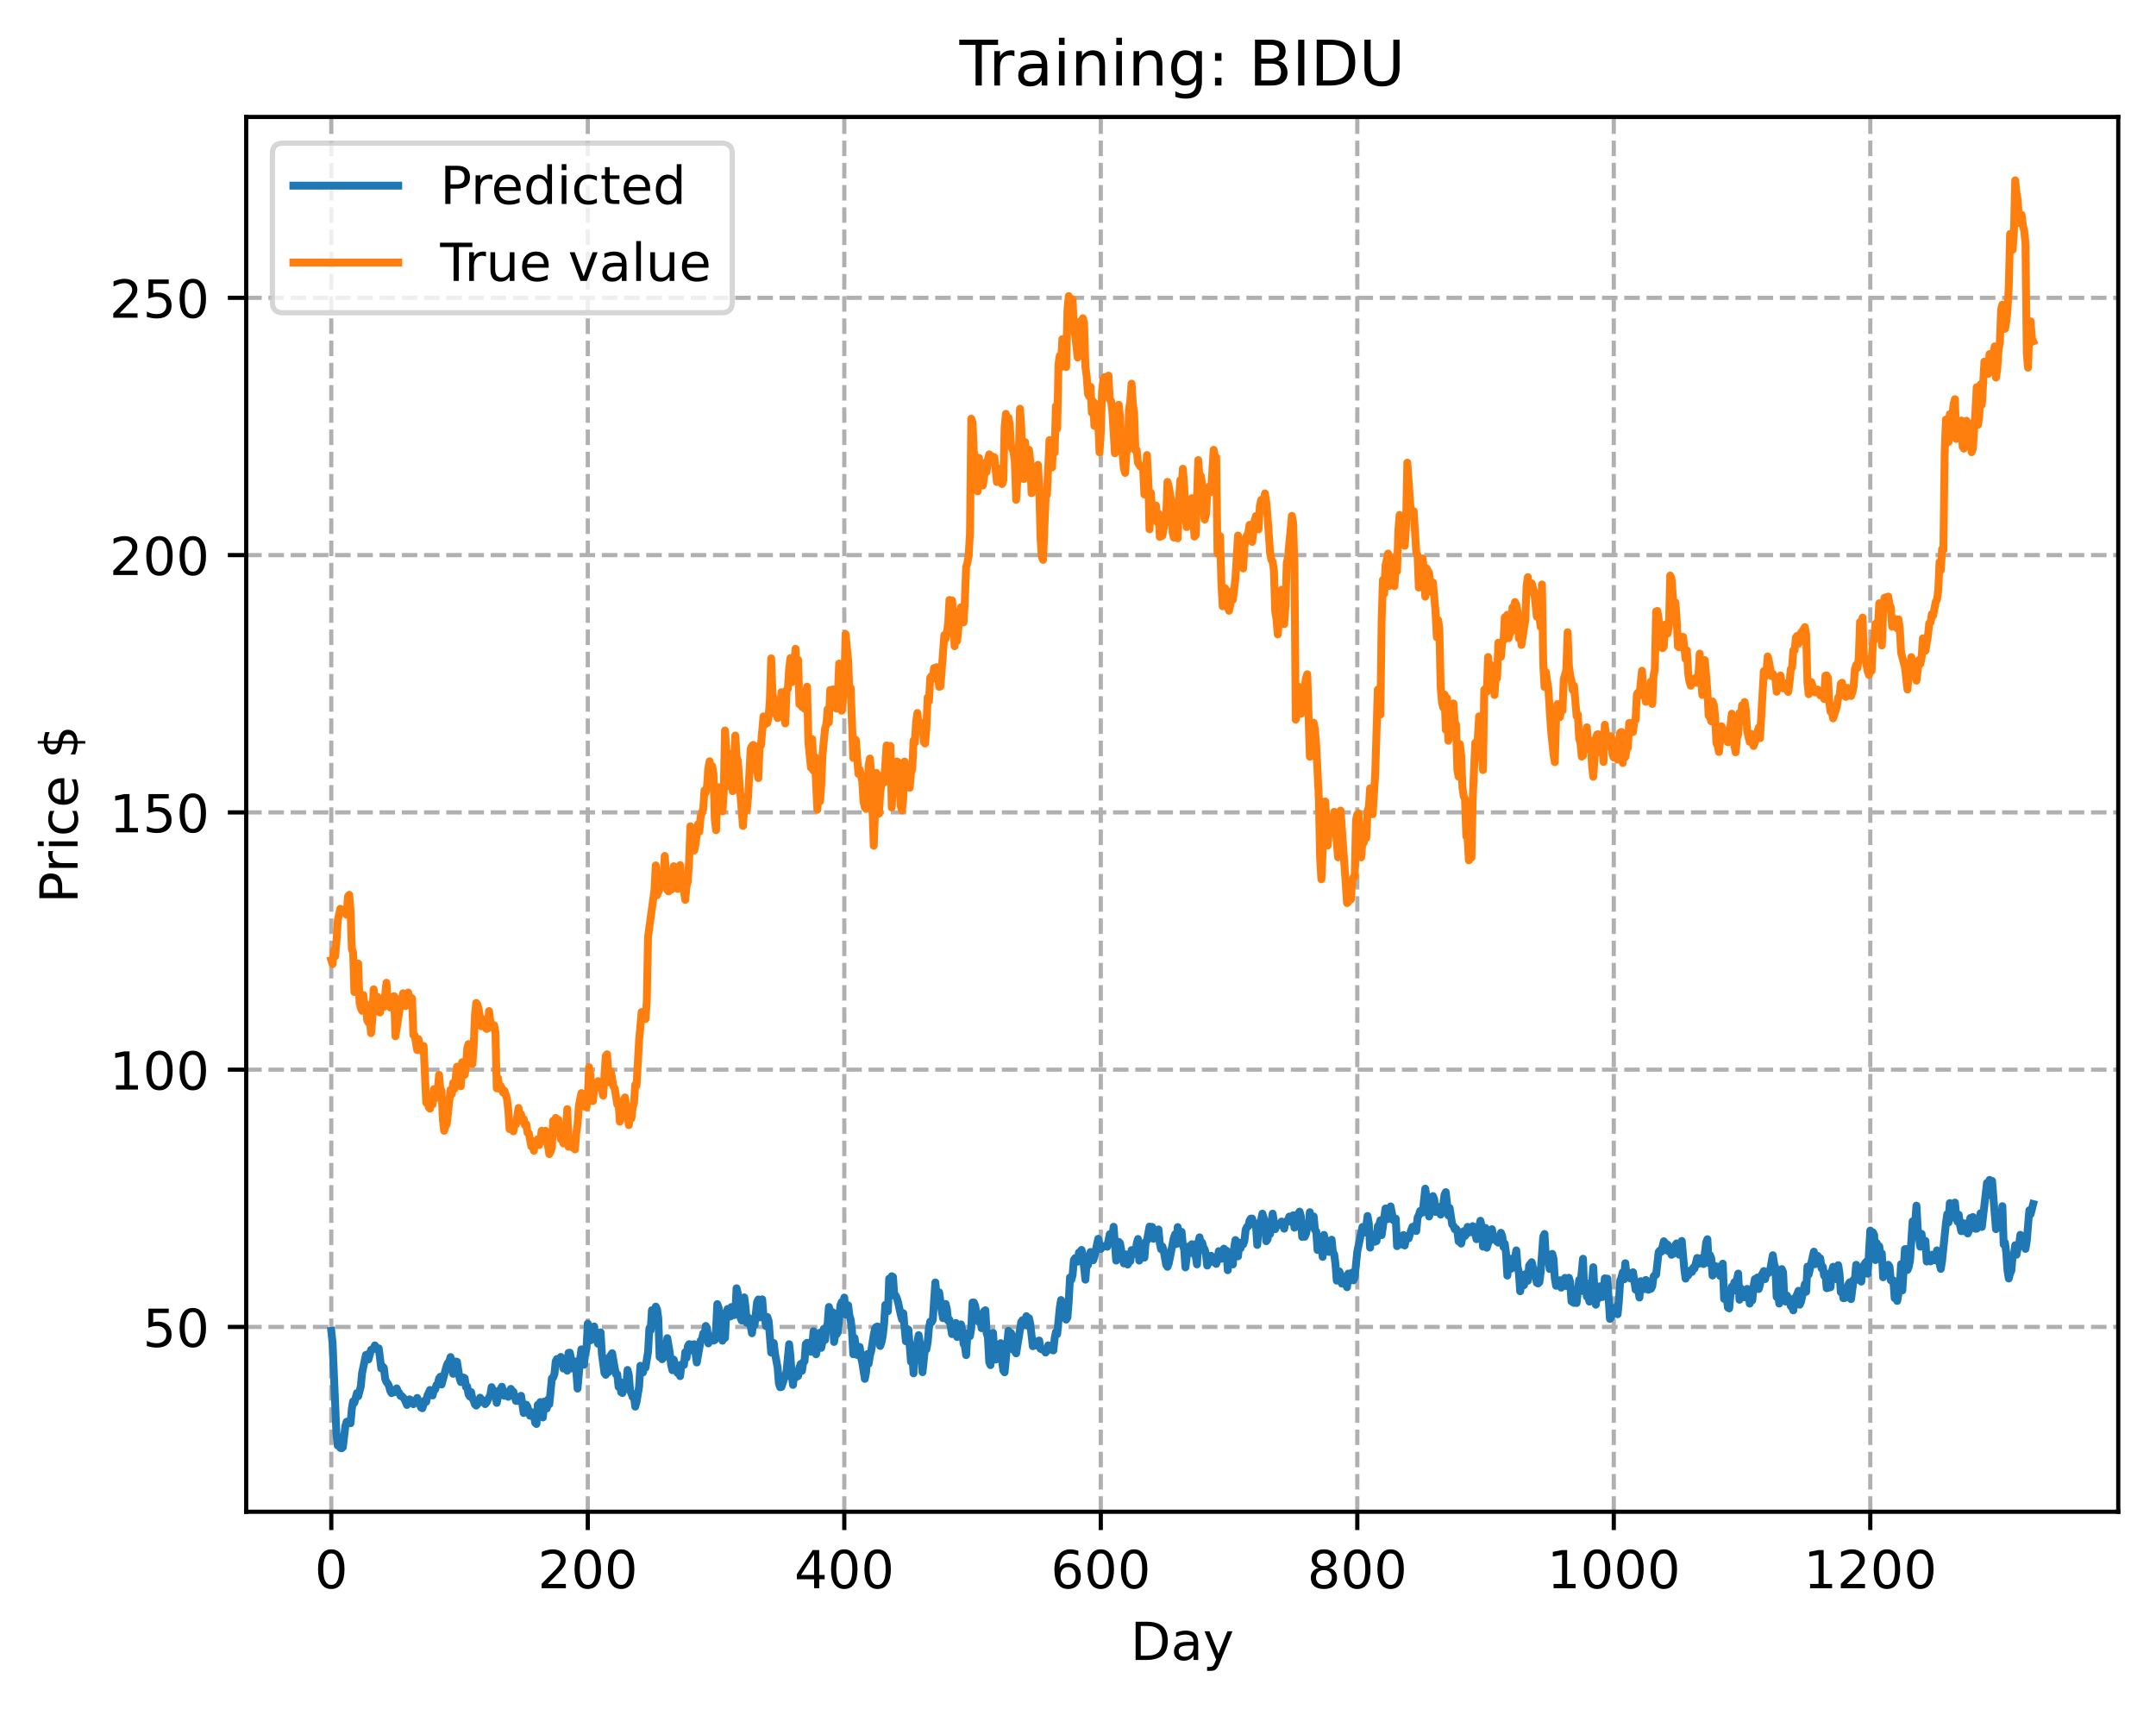 <?xml version="1.0" encoding="utf-8" standalone="no"?>
<!DOCTYPE svg PUBLIC "-//W3C//DTD SVG 1.1//EN"
  "http://www.w3.org/Graphics/SVG/1.1/DTD/svg11.dtd">
<!-- Created with matplotlib (https://matplotlib.org/) -->
<svg height="325.986pt" version="1.1" viewBox="0 0 411.286 325.986" width="411.286pt" xmlns="http://www.w3.org/2000/svg" xmlns:xlink="http://www.w3.org/1999/xlink">
 <defs>
  <style type="text/css">
*{stroke-linecap:butt;stroke-linejoin:round;}
  </style>
 </defs>
 <g id="figure_1">
  <g id="patch_1">
   <path d="M 0 325.986 
L 411.286 325.986 
L 411.286 0 
L 0 0 
z
" style="fill:#ffffff;"/>
  </g>
  <g id="axes_1">
   <g id="patch_2">
    <path d="M 46.966 288.43 
L 404.086 288.43 
L 404.086 22.318 
L 46.966 22.318 
z
" style="fill:#ffffff;"/>
   </g>
   <g id="matplotlib.axis_1">
    <g id="xtick_1">
     <g id="line2d_1">
      <path clip-path="url(#pd43bae7a3f)" d="M 63.198 288.43 
L 63.198 22.318 
" style="fill:none;stroke:#b0b0b0;stroke-dasharray:2.96,1.28;stroke-dashoffset:0;stroke-width:0.8;"/>
     </g>
     <g id="line2d_2">
      <defs>
       <path d="M 0 0 
L 0 3.5 
" id="m046607f0f5" style="stroke:#000000;stroke-width:0.8;"/>
      </defs>
      <g>
       <use style="stroke:#000000;stroke-width:0.8;" x="63.198" xlink:href="#m046607f0f5" y="288.43"/>
      </g>
     </g>
     <g id="text_1">
      <!-- 0 -->
      <defs>
       <path d="M 31.781 66.406 
Q 24.172 66.406 20.328 58.906 
Q 16.5 51.422 16.5 36.375 
Q 16.5 21.391 20.328 13.891 
Q 24.172 6.391 31.781 6.391 
Q 39.453 6.391 43.281 13.891 
Q 47.125 21.391 47.125 36.375 
Q 47.125 51.422 43.281 58.906 
Q 39.453 66.406 31.781 66.406 
z
M 31.781 74.219 
Q 44.047 74.219 50.516 64.516 
Q 56.984 54.828 56.984 36.375 
Q 56.984 17.969 50.516 8.266 
Q 44.047 -1.422 31.781 -1.422 
Q 19.531 -1.422 13.062 8.266 
Q 6.594 17.969 6.594 36.375 
Q 6.594 54.828 13.062 64.516 
Q 19.531 74.219 31.781 74.219 
z
" id="DejaVuSans-48"/>
      </defs>
      <g transform="translate(60.017 303.029)scale(0.1 -0.1)">
       <use xlink:href="#DejaVuSans-48"/>
      </g>
     </g>
    </g>
    <g id="xtick_2">
     <g id="line2d_3">
      <path clip-path="url(#pd43bae7a3f)" d="M 112.129 288.43 
L 112.129 22.318 
" style="fill:none;stroke:#b0b0b0;stroke-dasharray:2.96,1.28;stroke-dashoffset:0;stroke-width:0.8;"/>
     </g>
     <g id="line2d_4">
      <g>
       <use style="stroke:#000000;stroke-width:0.8;" x="112.129" xlink:href="#m046607f0f5" y="288.43"/>
      </g>
     </g>
     <g id="text_2">
      <!-- 200 -->
      <defs>
       <path d="M 19.188 8.297 
L 53.609 8.297 
L 53.609 0 
L 7.328 0 
L 7.328 8.297 
Q 12.938 14.109 22.625 23.891 
Q 32.328 33.688 34.812 36.531 
Q 39.547 41.844 41.422 45.531 
Q 43.312 49.219 43.312 52.781 
Q 43.312 58.594 39.234 62.25 
Q 35.156 65.922 28.609 65.922 
Q 23.969 65.922 18.812 64.312 
Q 13.672 62.703 7.812 59.422 
L 7.812 69.391 
Q 13.766 71.781 18.938 73 
Q 24.125 74.219 28.422 74.219 
Q 39.75 74.219 46.484 68.547 
Q 53.219 62.891 53.219 53.422 
Q 53.219 48.922 51.531 44.891 
Q 49.859 40.875 45.406 35.406 
Q 44.188 33.984 37.641 27.219 
Q 31.109 20.453 19.188 8.297 
z
" id="DejaVuSans-50"/>
      </defs>
      <g transform="translate(102.585 303.029)scale(0.1 -0.1)">
       <use xlink:href="#DejaVuSans-50"/>
       <use x="63.623" xlink:href="#DejaVuSans-48"/>
       <use x="127.246" xlink:href="#DejaVuSans-48"/>
      </g>
     </g>
    </g>
    <g id="xtick_3">
     <g id="line2d_5">
      <path clip-path="url(#pd43bae7a3f)" d="M 161.06 288.43 
L 161.06 22.318 
" style="fill:none;stroke:#b0b0b0;stroke-dasharray:2.96,1.28;stroke-dashoffset:0;stroke-width:0.8;"/>
     </g>
     <g id="line2d_6">
      <g>
       <use style="stroke:#000000;stroke-width:0.8;" x="161.06" xlink:href="#m046607f0f5" y="288.43"/>
      </g>
     </g>
     <g id="text_3">
      <!-- 400 -->
      <defs>
       <path d="M 37.797 64.312 
L 12.891 25.391 
L 37.797 25.391 
z
M 35.203 72.906 
L 47.609 72.906 
L 47.609 25.391 
L 58.016 25.391 
L 58.016 17.188 
L 47.609 17.188 
L 47.609 0 
L 37.797 0 
L 37.797 17.188 
L 4.891 17.188 
L 4.891 26.703 
z
" id="DejaVuSans-52"/>
      </defs>
      <g transform="translate(151.516 303.029)scale(0.1 -0.1)">
       <use xlink:href="#DejaVuSans-52"/>
       <use x="63.623" xlink:href="#DejaVuSans-48"/>
       <use x="127.246" xlink:href="#DejaVuSans-48"/>
      </g>
     </g>
    </g>
    <g id="xtick_4">
     <g id="line2d_7">
      <path clip-path="url(#pd43bae7a3f)" d="M 209.99 288.43 
L 209.99 22.318 
" style="fill:none;stroke:#b0b0b0;stroke-dasharray:2.96,1.28;stroke-dashoffset:0;stroke-width:0.8;"/>
     </g>
     <g id="line2d_8">
      <g>
       <use style="stroke:#000000;stroke-width:0.8;" x="209.99" xlink:href="#m046607f0f5" y="288.43"/>
      </g>
     </g>
     <g id="text_4">
      <!-- 600 -->
      <defs>
       <path d="M 33.016 40.375 
Q 26.375 40.375 22.484 35.828 
Q 18.609 31.297 18.609 23.391 
Q 18.609 15.531 22.484 10.953 
Q 26.375 6.391 33.016 6.391 
Q 39.656 6.391 43.531 10.953 
Q 47.406 15.531 47.406 23.391 
Q 47.406 31.297 43.531 35.828 
Q 39.656 40.375 33.016 40.375 
z
M 52.594 71.297 
L 52.594 62.312 
Q 48.875 64.062 45.094 64.984 
Q 41.312 65.922 37.594 65.922 
Q 27.828 65.922 22.672 59.328 
Q 17.531 52.734 16.797 39.406 
Q 19.672 43.656 24.016 45.922 
Q 28.375 48.188 33.594 48.188 
Q 44.578 48.188 50.953 41.516 
Q 57.328 34.859 57.328 23.391 
Q 57.328 12.156 50.688 5.359 
Q 44.047 -1.422 33.016 -1.422 
Q 20.359 -1.422 13.672 8.266 
Q 6.984 17.969 6.984 36.375 
Q 6.984 53.656 15.188 63.938 
Q 23.391 74.219 37.203 74.219 
Q 40.922 74.219 44.703 73.484 
Q 48.484 72.75 52.594 71.297 
z
" id="DejaVuSans-54"/>
      </defs>
      <g transform="translate(200.446 303.029)scale(0.1 -0.1)">
       <use xlink:href="#DejaVuSans-54"/>
       <use x="63.623" xlink:href="#DejaVuSans-48"/>
       <use x="127.246" xlink:href="#DejaVuSans-48"/>
      </g>
     </g>
    </g>
    <g id="xtick_5">
     <g id="line2d_9">
      <path clip-path="url(#pd43bae7a3f)" d="M 258.921 288.43 
L 258.921 22.318 
" style="fill:none;stroke:#b0b0b0;stroke-dasharray:2.96,1.28;stroke-dashoffset:0;stroke-width:0.8;"/>
     </g>
     <g id="line2d_10">
      <g>
       <use style="stroke:#000000;stroke-width:0.8;" x="258.921" xlink:href="#m046607f0f5" y="288.43"/>
      </g>
     </g>
     <g id="text_5">
      <!-- 800 -->
      <defs>
       <path d="M 31.781 34.625 
Q 24.75 34.625 20.719 30.859 
Q 16.703 27.094 16.703 20.516 
Q 16.703 13.922 20.719 10.156 
Q 24.75 6.391 31.781 6.391 
Q 38.812 6.391 42.859 10.172 
Q 46.922 13.969 46.922 20.516 
Q 46.922 27.094 42.891 30.859 
Q 38.875 34.625 31.781 34.625 
z
M 21.922 38.812 
Q 15.578 40.375 12.031 44.719 
Q 8.5 49.078 8.5 55.328 
Q 8.5 64.062 14.719 69.141 
Q 20.953 74.219 31.781 74.219 
Q 42.672 74.219 48.875 69.141 
Q 55.078 64.062 55.078 55.328 
Q 55.078 49.078 51.531 44.719 
Q 48 40.375 41.703 38.812 
Q 48.828 37.156 52.797 32.312 
Q 56.781 27.484 56.781 20.516 
Q 56.781 9.906 50.312 4.234 
Q 43.844 -1.422 31.781 -1.422 
Q 19.734 -1.422 13.25 4.234 
Q 6.781 9.906 6.781 20.516 
Q 6.781 27.484 10.781 32.312 
Q 14.797 37.156 21.922 38.812 
z
M 18.312 54.391 
Q 18.312 48.734 21.844 45.562 
Q 25.391 42.391 31.781 42.391 
Q 38.141 42.391 41.719 45.562 
Q 45.312 48.734 45.312 54.391 
Q 45.312 60.062 41.719 63.234 
Q 38.141 66.406 31.781 66.406 
Q 25.391 66.406 21.844 63.234 
Q 18.312 60.062 18.312 54.391 
z
" id="DejaVuSans-56"/>
      </defs>
      <g transform="translate(249.377 303.029)scale(0.1 -0.1)">
       <use xlink:href="#DejaVuSans-56"/>
       <use x="63.623" xlink:href="#DejaVuSans-48"/>
       <use x="127.246" xlink:href="#DejaVuSans-48"/>
      </g>
     </g>
    </g>
    <g id="xtick_6">
     <g id="line2d_11">
      <path clip-path="url(#pd43bae7a3f)" d="M 307.851 288.43 
L 307.851 22.318 
" style="fill:none;stroke:#b0b0b0;stroke-dasharray:2.96,1.28;stroke-dashoffset:0;stroke-width:0.8;"/>
     </g>
     <g id="line2d_12">
      <g>
       <use style="stroke:#000000;stroke-width:0.8;" x="307.851" xlink:href="#m046607f0f5" y="288.43"/>
      </g>
     </g>
     <g id="text_6">
      <!-- 1000 -->
      <defs>
       <path d="M 12.406 8.297 
L 28.516 8.297 
L 28.516 63.922 
L 10.984 60.406 
L 10.984 69.391 
L 28.422 72.906 
L 38.281 72.906 
L 38.281 8.297 
L 54.391 8.297 
L 54.391 0 
L 12.406 0 
z
" id="DejaVuSans-49"/>
      </defs>
      <g transform="translate(295.126 303.029)scale(0.1 -0.1)">
       <use xlink:href="#DejaVuSans-49"/>
       <use x="63.623" xlink:href="#DejaVuSans-48"/>
       <use x="127.246" xlink:href="#DejaVuSans-48"/>
       <use x="190.869" xlink:href="#DejaVuSans-48"/>
      </g>
     </g>
    </g>
    <g id="xtick_7">
     <g id="line2d_13">
      <path clip-path="url(#pd43bae7a3f)" d="M 356.782 288.43 
L 356.782 22.318 
" style="fill:none;stroke:#b0b0b0;stroke-dasharray:2.96,1.28;stroke-dashoffset:0;stroke-width:0.8;"/>
     </g>
     <g id="line2d_14">
      <g>
       <use style="stroke:#000000;stroke-width:0.8;" x="356.782" xlink:href="#m046607f0f5" y="288.43"/>
      </g>
     </g>
     <g id="text_7">
      <!-- 1200 -->
      <g transform="translate(344.057 303.029)scale(0.1 -0.1)">
       <use xlink:href="#DejaVuSans-49"/>
       <use x="63.623" xlink:href="#DejaVuSans-50"/>
       <use x="127.246" xlink:href="#DejaVuSans-48"/>
       <use x="190.869" xlink:href="#DejaVuSans-48"/>
      </g>
     </g>
    </g>
    <g id="text_8">
     <!-- Day -->
     <defs>
      <path d="M 19.672 64.797 
L 19.672 8.109 
L 31.594 8.109 
Q 46.688 8.109 53.688 14.938 
Q 60.688 21.781 60.688 36.531 
Q 60.688 51.172 53.688 57.984 
Q 46.688 64.797 31.594 64.797 
z
M 9.812 72.906 
L 30.078 72.906 
Q 51.266 72.906 61.172 64.094 
Q 71.094 55.281 71.094 36.531 
Q 71.094 17.672 61.125 8.828 
Q 51.172 0 30.078 0 
L 9.812 0 
z
" id="DejaVuSans-68"/>
      <path d="M 34.281 27.484 
Q 23.391 27.484 19.188 25 
Q 14.984 22.516 14.984 16.5 
Q 14.984 11.719 18.141 8.906 
Q 21.297 6.109 26.703 6.109 
Q 34.188 6.109 38.703 11.406 
Q 43.219 16.703 43.219 25.484 
L 43.219 27.484 
z
M 52.203 31.203 
L 52.203 0 
L 43.219 0 
L 43.219 8.297 
Q 40.141 3.328 35.547 0.953 
Q 30.953 -1.422 24.312 -1.422 
Q 15.922 -1.422 10.953 3.297 
Q 6 8.016 6 15.922 
Q 6 25.141 12.172 29.828 
Q 18.359 34.516 30.609 34.516 
L 43.219 34.516 
L 43.219 35.406 
Q 43.219 41.609 39.141 45 
Q 35.062 48.391 27.688 48.391 
Q 23 48.391 18.547 47.266 
Q 14.109 46.141 10.016 43.891 
L 10.016 52.203 
Q 14.938 54.109 19.578 55.047 
Q 24.219 56 28.609 56 
Q 40.484 56 46.344 49.844 
Q 52.203 43.703 52.203 31.203 
z
" id="DejaVuSans-97"/>
      <path d="M 32.172 -5.078 
Q 28.375 -14.844 24.75 -17.812 
Q 21.141 -20.797 15.094 -20.797 
L 7.906 -20.797 
L 7.906 -13.281 
L 13.188 -13.281 
Q 16.891 -13.281 18.938 -11.516 
Q 21 -9.766 23.484 -3.219 
L 25.094 0.875 
L 2.984 54.688 
L 12.5 54.688 
L 29.594 11.922 
L 46.688 54.688 
L 56.203 54.688 
z
" id="DejaVuSans-121"/>
     </defs>
     <g transform="translate(215.652 316.707)scale(0.1 -0.1)">
      <use xlink:href="#DejaVuSans-68"/>
      <use x="77.002" xlink:href="#DejaVuSans-97"/>
      <use x="138.281" xlink:href="#DejaVuSans-121"/>
     </g>
    </g>
   </g>
   <g id="matplotlib.axis_2">
    <g id="ytick_1">
     <g id="line2d_15">
      <path clip-path="url(#pd43bae7a3f)" d="M 46.966 253.175 
L 404.086 253.175 
" style="fill:none;stroke:#b0b0b0;stroke-dasharray:2.96,1.28;stroke-dashoffset:0;stroke-width:0.8;"/>
     </g>
     <g id="line2d_16">
      <defs>
       <path d="M 0 0 
L -3.5 0 
" id="mba440ba598" style="stroke:#000000;stroke-width:0.8;"/>
      </defs>
      <g>
       <use style="stroke:#000000;stroke-width:0.8;" x="46.966" xlink:href="#mba440ba598" y="253.175"/>
      </g>
     </g>
     <g id="text_9">
      <!-- 50 -->
      <defs>
       <path d="M 10.797 72.906 
L 49.516 72.906 
L 49.516 64.594 
L 19.828 64.594 
L 19.828 46.734 
Q 21.969 47.469 24.109 47.828 
Q 26.266 48.188 28.422 48.188 
Q 40.625 48.188 47.75 41.5 
Q 54.891 34.812 54.891 23.391 
Q 54.891 11.625 47.562 5.094 
Q 40.234 -1.422 26.906 -1.422 
Q 22.312 -1.422 17.547 -0.641 
Q 12.797 0.141 7.719 1.703 
L 7.719 11.625 
Q 12.109 9.234 16.797 8.062 
Q 21.484 6.891 26.703 6.891 
Q 35.156 6.891 40.078 11.328 
Q 45.016 15.766 45.016 23.391 
Q 45.016 31 40.078 35.438 
Q 35.156 39.891 26.703 39.891 
Q 22.75 39.891 18.812 39.016 
Q 14.891 38.141 10.797 36.281 
z
" id="DejaVuSans-53"/>
      </defs>
      <g transform="translate(27.241 256.974)scale(0.1 -0.1)">
       <use xlink:href="#DejaVuSans-53"/>
       <use x="63.623" xlink:href="#DejaVuSans-48"/>
      </g>
     </g>
    </g>
    <g id="ytick_2">
     <g id="line2d_17">
      <path clip-path="url(#pd43bae7a3f)" d="M 46.966 204.085 
L 404.086 204.085 
" style="fill:none;stroke:#b0b0b0;stroke-dasharray:2.96,1.28;stroke-dashoffset:0;stroke-width:0.8;"/>
     </g>
     <g id="line2d_18">
      <g>
       <use style="stroke:#000000;stroke-width:0.8;" x="46.966" xlink:href="#mba440ba598" y="204.085"/>
      </g>
     </g>
     <g id="text_10">
      <!-- 100 -->
      <g transform="translate(20.878 207.885)scale(0.1 -0.1)">
       <use xlink:href="#DejaVuSans-49"/>
       <use x="63.623" xlink:href="#DejaVuSans-48"/>
       <use x="127.246" xlink:href="#DejaVuSans-48"/>
      </g>
     </g>
    </g>
    <g id="ytick_3">
     <g id="line2d_19">
      <path clip-path="url(#pd43bae7a3f)" d="M 46.966 154.996 
L 404.086 154.996 
" style="fill:none;stroke:#b0b0b0;stroke-dasharray:2.96,1.28;stroke-dashoffset:0;stroke-width:0.8;"/>
     </g>
     <g id="line2d_20">
      <g>
       <use style="stroke:#000000;stroke-width:0.8;" x="46.966" xlink:href="#mba440ba598" y="154.996"/>
      </g>
     </g>
     <g id="text_11">
      <!-- 150 -->
      <g transform="translate(20.878 158.796)scale(0.1 -0.1)">
       <use xlink:href="#DejaVuSans-49"/>
       <use x="63.623" xlink:href="#DejaVuSans-53"/>
       <use x="127.246" xlink:href="#DejaVuSans-48"/>
      </g>
     </g>
    </g>
    <g id="ytick_4">
     <g id="line2d_21">
      <path clip-path="url(#pd43bae7a3f)" d="M 46.966 105.907 
L 404.086 105.907 
" style="fill:none;stroke:#b0b0b0;stroke-dasharray:2.96,1.28;stroke-dashoffset:0;stroke-width:0.8;"/>
     </g>
     <g id="line2d_22">
      <g>
       <use style="stroke:#000000;stroke-width:0.8;" x="46.966" xlink:href="#mba440ba598" y="105.907"/>
      </g>
     </g>
     <g id="text_12">
      <!-- 200 -->
      <g transform="translate(20.878 109.707)scale(0.1 -0.1)">
       <use xlink:href="#DejaVuSans-50"/>
       <use x="63.623" xlink:href="#DejaVuSans-48"/>
       <use x="127.246" xlink:href="#DejaVuSans-48"/>
      </g>
     </g>
    </g>
    <g id="ytick_5">
     <g id="line2d_23">
      <path clip-path="url(#pd43bae7a3f)" d="M 46.966 56.818 
L 404.086 56.818 
" style="fill:none;stroke:#b0b0b0;stroke-dasharray:2.96,1.28;stroke-dashoffset:0;stroke-width:0.8;"/>
     </g>
     <g id="line2d_24">
      <g>
       <use style="stroke:#000000;stroke-width:0.8;" x="46.966" xlink:href="#mba440ba598" y="56.818"/>
      </g>
     </g>
     <g id="text_13">
      <!-- 250 -->
      <g transform="translate(20.878 60.618)scale(0.1 -0.1)">
       <use xlink:href="#DejaVuSans-50"/>
       <use x="63.623" xlink:href="#DejaVuSans-53"/>
       <use x="127.246" xlink:href="#DejaVuSans-48"/>
      </g>
     </g>
    </g>
    <g id="text_14">
     <!-- Price $ -->
     <defs>
      <path d="M 19.672 64.797 
L 19.672 37.406 
L 32.078 37.406 
Q 38.969 37.406 42.719 40.969 
Q 46.484 44.531 46.484 51.125 
Q 46.484 57.672 42.719 61.234 
Q 38.969 64.797 32.078 64.797 
z
M 9.812 72.906 
L 32.078 72.906 
Q 44.344 72.906 50.609 67.359 
Q 56.891 61.812 56.891 51.125 
Q 56.891 40.328 50.609 34.812 
Q 44.344 29.297 32.078 29.297 
L 19.672 29.297 
L 19.672 0 
L 9.812 0 
z
" id="DejaVuSans-80"/>
      <path d="M 41.109 46.297 
Q 39.594 47.172 37.812 47.578 
Q 36.031 48 33.891 48 
Q 26.266 48 22.188 43.047 
Q 18.109 38.094 18.109 28.812 
L 18.109 0 
L 9.078 0 
L 9.078 54.688 
L 18.109 54.688 
L 18.109 46.188 
Q 20.953 51.172 25.484 53.578 
Q 30.031 56 36.531 56 
Q 37.453 56 38.578 55.875 
Q 39.703 55.766 41.062 55.516 
z
" id="DejaVuSans-114"/>
      <path d="M 9.422 54.688 
L 18.406 54.688 
L 18.406 0 
L 9.422 0 
z
M 9.422 75.984 
L 18.406 75.984 
L 18.406 64.594 
L 9.422 64.594 
z
" id="DejaVuSans-105"/>
      <path d="M 48.781 52.594 
L 48.781 44.188 
Q 44.969 46.297 41.141 47.344 
Q 37.312 48.391 33.406 48.391 
Q 24.656 48.391 19.812 42.844 
Q 14.984 37.312 14.984 27.297 
Q 14.984 17.281 19.812 11.734 
Q 24.656 6.203 33.406 6.203 
Q 37.312 6.203 41.141 7.25 
Q 44.969 8.297 48.781 10.406 
L 48.781 2.094 
Q 45.016 0.344 40.984 -0.531 
Q 36.969 -1.422 32.422 -1.422 
Q 20.062 -1.422 12.781 6.344 
Q 5.516 14.109 5.516 27.297 
Q 5.516 40.672 12.859 48.328 
Q 20.219 56 33.016 56 
Q 37.156 56 41.109 55.141 
Q 45.062 54.297 48.781 52.594 
z
" id="DejaVuSans-99"/>
      <path d="M 56.203 29.594 
L 56.203 25.203 
L 14.891 25.203 
Q 15.484 15.922 20.484 11.062 
Q 25.484 6.203 34.422 6.203 
Q 39.594 6.203 44.453 7.469 
Q 49.312 8.734 54.109 11.281 
L 54.109 2.781 
Q 49.266 0.734 44.188 -0.344 
Q 39.109 -1.422 33.891 -1.422 
Q 20.797 -1.422 13.156 6.188 
Q 5.516 13.812 5.516 26.812 
Q 5.516 40.234 12.766 48.109 
Q 20.016 56 32.328 56 
Q 43.359 56 49.781 48.891 
Q 56.203 41.797 56.203 29.594 
z
M 47.219 32.234 
Q 47.125 39.594 43.094 43.984 
Q 39.062 48.391 32.422 48.391 
Q 24.906 48.391 20.391 44.141 
Q 15.875 39.891 15.188 32.172 
z
" id="DejaVuSans-101"/>
      <path id="DejaVuSans-32"/>
      <path d="M 33.797 -14.703 
L 28.906 -14.703 
L 28.859 0 
Q 23.734 0.094 18.609 1.188 
Q 13.484 2.297 8.297 4.5 
L 8.297 13.281 
Q 13.281 10.156 18.375 8.562 
Q 23.484 6.984 28.906 6.938 
L 28.906 29.203 
Q 18.109 30.953 13.203 35.156 
Q 8.297 39.359 8.297 46.688 
Q 8.297 54.641 13.625 59.219 
Q 18.953 63.812 28.906 64.5 
L 28.906 75.984 
L 33.797 75.984 
L 33.797 64.656 
Q 38.328 64.453 42.578 63.688 
Q 46.828 62.938 50.875 61.625 
L 50.875 53.078 
Q 46.828 55.125 42.547 56.25 
Q 38.281 57.375 33.797 57.562 
L 33.797 36.719 
Q 44.875 35.016 50.094 30.609 
Q 55.328 26.219 55.328 18.609 
Q 55.328 10.359 49.781 5.594 
Q 44.234 0.828 33.797 0.094 
z
M 28.906 37.594 
L 28.906 57.625 
Q 23.25 56.984 20.266 54.391 
Q 17.281 51.812 17.281 47.516 
Q 17.281 43.312 20.031 40.969 
Q 22.797 38.625 28.906 37.594 
z
M 33.797 28.219 
L 33.797 7.078 
Q 39.984 7.906 43.141 10.594 
Q 46.297 13.281 46.297 17.672 
Q 46.297 21.969 43.281 24.5 
Q 40.281 27.047 33.797 28.219 
z
" id="DejaVuSans-36"/>
     </defs>
     <g transform="translate(14.798 172.342)rotate(-90)scale(0.1 -0.1)">
      <use xlink:href="#DejaVuSans-80"/>
      <use x="58.553" xlink:href="#DejaVuSans-114"/>
      <use x="99.666" xlink:href="#DejaVuSans-105"/>
      <use x="127.449" xlink:href="#DejaVuSans-99"/>
      <use x="182.43" xlink:href="#DejaVuSans-101"/>
      <use x="243.953" xlink:href="#DejaVuSans-32"/>
      <use x="275.74" xlink:href="#DejaVuSans-36"/>
     </g>
    </g>
   </g>
   <g id="line2d_25">
    <path clip-path="url(#pd43bae7a3f)" d="M 63.198 253.922 
L 63.443 256.232 
L 64.177 273.509 
L 64.422 275.808 
L 64.666 275.682 
L 64.911 276.245 
L 65.156 276.334 
L 65.4 276.131 
L 65.89 272.034 
L 66.134 271.257 
L 66.623 271.188 
L 66.868 271.555 
L 67.113 268.808 
L 67.357 267.372 
L 67.602 267.64 
L 68.091 265.792 
L 68.336 266.395 
L 68.825 264.519 
L 69.07 261.963 
L 69.804 258.503 
L 70.049 258.444 
L 70.293 259.373 
L 70.783 257.534 
L 71.027 257.404 
L 71.272 257.404 
L 71.517 256.692 
L 71.761 257.298 
L 72.006 257.357 
L 72.251 257.246 
L 72.74 261.102 
L 72.984 260.71 
L 73.229 260.983 
L 73.474 263.065 
L 73.718 263.672 
L 73.963 263.955 
L 74.208 264.438 
L 74.452 265.369 
L 74.697 265.808 
L 74.942 265.562 
L 75.186 265.648 
L 75.676 264.891 
L 75.92 265.5 
L 76.165 265.778 
L 76.41 266.347 
L 76.654 266.369 
L 77.144 266.9 
L 77.633 268.063 
L 77.878 267.783 
L 78.122 266.984 
L 78.367 267.13 
L 78.856 267.913 
L 79.345 267.183 
L 79.59 266.717 
L 80.324 268.551 
L 80.569 268.689 
L 81.058 267.166 
L 81.303 267.461 
L 81.547 266.236 
L 82.037 265.196 
L 82.526 266.246 
L 82.771 265.158 
L 83.015 265.102 
L 83.26 264.246 
L 83.505 264.11 
L 83.749 263.031 
L 83.994 262.677 
L 84.239 264.159 
L 85.217 260.556 
L 85.462 260.011 
L 85.706 259.77 
L 85.951 258.919 
L 86.44 262.117 
L 86.685 261.353 
L 86.93 259.764 
L 87.174 259.813 
L 87.664 262.88 
L 87.908 263.692 
L 88.153 263.107 
L 88.398 262.819 
L 88.642 262.946 
L 88.887 264.646 
L 89.132 264.538 
L 89.376 266.032 
L 89.621 266.444 
L 89.866 265.595 
L 90.11 266.786 
L 90.355 267.226 
L 90.599 267.956 
L 90.844 268.179 
L 91.333 267.606 
L 91.578 266.661 
L 91.823 267.03 
L 92.067 267.136 
L 92.557 267.897 
L 92.801 267.608 
L 93.535 266.133 
L 93.78 264.66 
L 94.025 265.207 
L 94.269 265.396 
L 94.514 265.783 
L 94.759 267.664 
L 95.248 265.241 
L 95.493 265.095 
L 95.737 264.574 
L 96.227 266.315 
L 96.471 265.542 
L 96.96 266.504 
L 97.205 265.961 
L 97.45 264.993 
L 97.694 265.424 
L 97.939 265.537 
L 98.428 267.29 
L 98.918 267.291 
L 99.162 267.109 
L 99.407 266.309 
L 99.896 269.601 
L 100.141 268.449 
L 100.386 267.998 
L 100.63 268.422 
L 101.12 270.131 
L 101.364 269.424 
L 101.609 270.056 
L 101.854 270.03 
L 102.098 271.467 
L 102.343 271.691 
L 102.587 268.035 
L 102.832 269.02 
L 103.077 267.497 
L 103.321 268.469 
L 103.566 270.445 
L 103.811 267.417 
L 104.055 268.309 
L 104.3 268.739 
L 104.545 267.021 
L 104.789 267.918 
L 105.279 262.966 
L 105.523 262.811 
L 105.768 262.168 
L 106.013 259.709 
L 106.257 259.281 
L 106.502 260.144 
L 106.747 259.734 
L 106.991 258.889 
L 107.236 259.417 
L 107.481 261.12 
L 107.725 260.946 
L 107.97 260.936 
L 108.215 261.525 
L 108.459 258.118 
L 108.704 258.088 
L 108.948 259.254 
L 109.193 261.111 
L 109.438 260.952 
L 109.682 259.741 
L 109.927 261.306 
L 110.172 264.935 
L 110.661 259.365 
L 110.906 257.443 
L 111.15 259.545 
L 111.395 260.393 
L 111.64 258.201 
L 111.884 257.276 
L 112.129 252.539 
L 112.374 253.692 
L 112.618 255.743 
L 112.863 255.478 
L 113.108 254.593 
L 113.352 253.082 
L 113.597 255.057 
L 114.086 256.395 
L 114.331 254.626 
L 114.575 254.209 
L 114.82 258.329 
L 115.309 261.952 
L 115.554 262.311 
L 115.799 261.386 
L 116.043 261.833 
L 116.288 258.913 
L 116.777 258.187 
L 117.267 261.054 
L 117.511 262.2 
L 117.756 262.205 
L 118.001 264.621 
L 118.245 263.618 
L 118.49 265.619 
L 118.735 265.784 
L 119.224 263.781 
L 119.469 264.438 
L 119.713 261.379 
L 119.958 262.338 
L 120.203 265.362 
L 120.447 265.833 
L 120.692 266.561 
L 120.936 266.369 
L 121.181 268.38 
L 121.426 267.519 
L 121.915 264.549 
L 122.16 260.581 
L 122.404 261.698 
L 122.649 261.873 
L 122.894 260.785 
L 123.138 260.95 
L 123.628 257.897 
L 123.872 253.466 
L 124.117 253.829 
L 124.362 249.966 
L 124.606 250.983 
L 124.851 250.6 
L 125.096 249.294 
L 125.34 249.799 
L 125.585 251.569 
L 125.83 258.915 
L 126.074 258.985 
L 126.319 259.337 
L 126.563 257.723 
L 126.808 258.874 
L 127.053 257.513 
L 127.297 255.31 
L 127.787 258.231 
L 128.031 260.48 
L 128.276 261.432 
L 128.521 259.404 
L 129.255 261.98 
L 129.499 260.654 
L 129.744 262.563 
L 129.989 260.345 
L 130.233 260.243 
L 130.478 260.412 
L 130.723 257.994 
L 130.967 259.07 
L 131.212 256.878 
L 131.457 256.453 
L 131.701 257.666 
L 131.946 256.523 
L 132.191 257.423 
L 132.435 256.467 
L 132.924 259.955 
L 133.658 255.779 
L 133.903 255.564 
L 134.148 254.407 
L 134.392 255.185 
L 134.637 252.983 
L 134.882 253.406 
L 135.126 256.312 
L 135.371 254.873 
L 135.616 255.702 
L 135.86 255.424 
L 136.105 255.79 
L 136.35 255.68 
L 136.594 253.673 
L 136.839 248.811 
L 137.084 249.493 
L 137.818 255.795 
L 138.062 255.106 
L 138.307 255.28 
L 138.551 250.377 
L 138.796 249.747 
L 139.285 251.187 
L 139.53 249.369 
L 139.775 249.911 
L 140.019 250.922 
L 140.264 250.705 
L 140.509 245.791 
L 140.753 246.748 
L 140.998 250.756 
L 141.487 251.956 
L 141.977 247.531 
L 142.221 249.419 
L 142.466 252.397 
L 142.711 251.355 
L 142.955 251.644 
L 143.445 254.379 
L 143.689 252.035 
L 143.934 252.889 
L 144.423 248.424 
L 144.668 247.935 
L 144.912 251.366 
L 145.157 250.004 
L 145.402 247.905 
L 145.646 251.067 
L 145.891 251.276 
L 146.136 253.019 
L 146.38 251.276 
L 146.625 252.023 
L 147.114 258.069 
L 147.604 256.246 
L 147.848 258.318 
L 148.338 260.873 
L 148.582 263.945 
L 148.827 264.677 
L 149.072 264.629 
L 149.561 263.101 
L 149.806 262.603 
L 150.05 261.581 
L 150.539 256.46 
L 150.784 258.68 
L 151.029 262.304 
L 151.273 264.237 
L 151.518 261.741 
L 151.763 262.823 
L 152.252 262.544 
L 152.497 260.885 
L 152.741 260.241 
L 152.986 261.561 
L 153.231 259.871 
L 153.475 259.717 
L 153.72 256.426 
L 153.965 256.2 
L 154.209 256.208 
L 154.699 257.913 
L 154.943 256.844 
L 155.188 253.988 
L 155.433 255.422 
L 155.677 258.394 
L 155.922 257.077 
L 156.166 254.914 
L 156.411 254.263 
L 156.656 257.171 
L 156.9 256.007 
L 157.145 253.537 
L 157.39 255.649 
L 157.634 253.271 
L 157.879 252.562 
L 158.124 249.357 
L 158.368 250.219 
L 158.858 250.382 
L 159.102 256.044 
L 159.347 254.605 
L 159.592 254.576 
L 159.836 254.182 
L 160.326 248.997 
L 160.57 248.422 
L 160.815 249.606 
L 161.06 247.569 
L 161.304 250.833 
L 161.549 250.544 
L 161.794 249.038 
L 162.038 250.958 
L 162.283 251.779 
L 162.527 253.866 
L 162.772 258.386 
L 163.017 255.268 
L 163.506 258.518 
L 163.751 257.473 
L 163.995 256.981 
L 164.24 258.925 
L 164.485 259.928 
L 164.974 263.078 
L 165.219 261.832 
L 165.463 258.343 
L 165.708 260.203 
L 165.953 258.601 
L 166.197 257.735 
L 166.687 254.633 
L 166.931 253.478 
L 167.176 253.163 
L 167.421 253.092 
L 167.91 256.807 
L 168.154 256.108 
L 168.399 254.869 
L 168.644 252.68 
L 168.888 248.951 
L 169.378 250.189 
L 169.622 243.956 
L 169.867 244.254 
L 170.112 243.495 
L 170.356 243.636 
L 170.601 247.197 
L 170.846 247.167 
L 171.09 247.69 
L 171.335 248.541 
L 171.824 250.795 
L 172.069 251.725 
L 172.314 250.554 
L 172.803 255.906 
L 173.048 253.544 
L 173.292 253.691 
L 173.782 259.815 
L 174.026 257.84 
L 174.271 262.034 
L 174.515 256.756 
L 174.76 259.322 
L 175.005 256.102 
L 175.249 254.736 
L 175.739 258.017 
L 175.983 261.806 
L 176.473 257.063 
L 176.717 257.466 
L 176.962 256.128 
L 177.207 253.402 
L 177.451 252.154 
L 177.696 252.298 
L 177.941 251.837 
L 178.43 244.682 
L 178.675 247.468 
L 178.919 247.663 
L 179.164 246.566 
L 179.653 250.131 
L 179.898 251.513 
L 180.142 249.45 
L 180.387 248.776 
L 180.632 249.755 
L 180.876 251.999 
L 181.121 251.81 
L 181.61 254.543 
L 181.855 253.095 
L 182.1 253.532 
L 182.344 252.411 
L 182.589 255.089 
L 182.834 253.424 
L 183.078 254.785 
L 183.323 252.688 
L 183.568 253.863 
L 183.812 256.402 
L 184.057 256.803 
L 184.302 258.556 
L 184.546 254.653 
L 184.791 254.27 
L 185.036 254.937 
L 185.28 253.405 
L 185.525 248.501 
L 185.77 248.5 
L 186.014 249.064 
L 186.259 250.419 
L 186.503 251.034 
L 186.748 252.25 
L 186.993 250.955 
L 187.237 253.41 
L 187.727 250.174 
L 187.971 249.986 
L 188.216 254.347 
L 188.461 255.181 
L 188.705 259.879 
L 188.95 260.46 
L 189.195 254.957 
L 189.439 254.292 
L 189.684 258.148 
L 189.929 259.409 
L 190.173 256.984 
L 190.418 256.773 
L 190.663 257.541 
L 190.907 256.266 
L 191.152 259.649 
L 191.397 261.484 
L 191.641 261.827 
L 192.375 253.916 
L 192.62 254.556 
L 192.864 254.324 
L 193.109 255.013 
L 193.354 257.594 
L 193.598 257.769 
L 193.843 258.216 
L 194.822 252.207 
L 195.066 251.868 
L 195.311 252.825 
L 195.8 251.112 
L 196.045 252.941 
L 196.29 251.49 
L 196.534 252.557 
L 197.024 256.856 
L 197.268 256.192 
L 197.513 256.345 
L 197.758 256.731 
L 198.002 255.856 
L 198.247 255.762 
L 198.491 257.347 
L 199.225 257.639 
L 199.47 258.061 
L 199.715 257.723 
L 199.959 256.68 
L 200.449 256.882 
L 200.693 257.567 
L 200.938 257.654 
L 201.183 255.37 
L 201.427 254.158 
L 201.672 254.548 
L 202.161 249.567 
L 202.406 248.035 
L 202.651 248.604 
L 202.895 249.921 
L 203.14 250.31 
L 203.385 251.773 
L 203.629 251.373 
L 203.874 248.292 
L 204.118 243.718 
L 204.363 244.175 
L 204.608 243.287 
L 204.852 240.401 
L 205.097 240.032 
L 205.342 240.641 
L 205.586 240.72 
L 205.831 238.963 
L 206.076 238.818 
L 206.32 238.478 
L 206.565 239.538 
L 207.054 244.157 
L 207.299 240.977 
L 207.544 241.378 
L 208.033 238.871 
L 208.522 240.464 
L 208.767 239.795 
L 209.501 236.356 
L 209.99 238.296 
L 210.235 237.96 
L 210.969 237.627 
L 211.213 237.867 
L 211.703 235.468 
L 211.947 235.44 
L 212.192 235.835 
L 212.437 234.058 
L 212.926 240.518 
L 213.171 239.412 
L 213.415 236.935 
L 213.66 237.191 
L 214.149 239.941 
L 214.394 241.056 
L 214.639 240.872 
L 214.883 239.332 
L 215.128 241.265 
L 215.373 240.022 
L 215.617 240.642 
L 215.862 238.5 
L 216.106 239.238 
L 216.351 239.034 
L 216.596 239.258 
L 216.84 237.272 
L 217.085 236.394 
L 217.33 240.522 
L 217.574 239.186 
L 217.819 239.8 
L 218.308 239.96 
L 218.553 236.922 
L 218.798 236.686 
L 219.287 234.024 
L 219.532 234.624 
L 219.776 234.08 
L 220.021 236.365 
L 220.266 234.628 
L 220.755 236.084 
L 221 234.57 
L 221.244 237.202 
L 221.489 238.338 
L 221.734 237.814 
L 221.978 238.59 
L 222.467 241.354 
L 222.712 241.703 
L 222.957 241.061 
L 223.935 236.104 
L 224.18 235.475 
L 224.425 237.358 
L 224.669 234.117 
L 224.914 236.293 
L 225.159 235.359 
L 225.403 235.029 
L 225.648 237.614 
L 225.893 238.367 
L 226.137 241.813 
L 226.627 237.87 
L 226.871 237.898 
L 227.361 237.386 
L 227.605 237.428 
L 227.85 239.381 
L 228.094 239.561 
L 228.339 241.241 
L 228.584 237.035 
L 228.828 236.072 
L 229.073 237.472 
L 229.318 237.074 
L 229.562 237.992 
L 229.807 238.386 
L 230.052 239.337 
L 230.296 241.467 
L 230.541 240.939 
L 230.786 240.828 
L 231.03 239.59 
L 231.275 240.607 
L 231.52 239.982 
L 231.764 240.915 
L 232.009 241.141 
L 232.254 240.37 
L 232.498 238.711 
L 232.743 239.124 
L 232.988 240.182 
L 233.477 238.236 
L 233.722 238.76 
L 233.966 238.602 
L 234.211 242.352 
L 234.455 240.231 
L 234.945 241.154 
L 235.189 241.241 
L 235.434 238.051 
L 235.679 236.59 
L 235.923 236.925 
L 236.168 239.708 
L 236.413 237.097 
L 236.657 238.171 
L 236.902 237.253 
L 237.147 237.426 
L 237.391 236.708 
L 237.636 234.576 
L 237.881 234.088 
L 238.125 233.986 
L 238.37 232.885 
L 238.615 232.508 
L 238.859 232.49 
L 239.104 233.483 
L 239.349 233.715 
L 239.593 233.777 
L 239.838 237.532 
L 240.082 234.332 
L 240.327 233.207 
L 240.572 232.8 
L 240.816 231.55 
L 241.306 233.08 
L 241.55 236.817 
L 241.795 236.476 
L 242.04 234.984 
L 242.284 235.457 
L 242.774 231.556 
L 243.263 234.518 
L 243.508 233.751 
L 243.997 233.735 
L 244.242 233.507 
L 244.486 233.063 
L 244.731 233.471 
L 244.976 234.423 
L 245.22 233.152 
L 245.709 232.793 
L 245.954 232.112 
L 246.199 233.089 
L 246.443 233.054 
L 246.688 231.858 
L 246.933 234.233 
L 247.177 233.289 
L 247.422 233.995 
L 247.667 231.524 
L 247.911 231.163 
L 248.156 232.039 
L 248.401 235.995 
L 248.645 235.465 
L 248.89 235.965 
L 249.135 235.391 
L 249.379 234.292 
L 249.624 234.012 
L 249.869 231.277 
L 250.113 233.983 
L 250.358 233.423 
L 250.603 232.086 
L 250.847 234.673 
L 251.092 234.957 
L 251.337 238.497 
L 251.581 237.281 
L 251.826 238.364 
L 252.07 237.399 
L 252.315 239.808 
L 252.56 235.605 
L 252.804 236.697 
L 253.049 237.233 
L 253.294 237.166 
L 253.538 238.871 
L 253.783 237.017 
L 254.028 236.524 
L 254.272 238.941 
L 254.517 239.317 
L 254.762 241.225 
L 255.006 244.346 
L 255.496 242.577 
L 255.74 243.213 
L 255.985 244.916 
L 256.23 244.301 
L 256.474 244.386 
L 256.964 245.597 
L 257.208 242.987 
L 257.453 244.383 
L 257.697 244.034 
L 257.942 242.798 
L 258.187 244.281 
L 258.431 243.681 
L 258.921 238.781 
L 259.899 234.102 
L 260.144 235.202 
L 260.389 234.837 
L 260.633 234.017 
L 260.878 231.997 
L 261.123 233.438 
L 261.367 238.046 
L 261.612 235.483 
L 261.857 236.132 
L 262.101 235.942 
L 262.346 236.916 
L 262.591 236.802 
L 262.835 233.941 
L 263.08 233.78 
L 263.325 232.818 
L 263.569 235.653 
L 264.303 230.566 
L 264.548 231.104 
L 264.792 232.596 
L 265.282 230.175 
L 265.771 232.79 
L 266.016 232.952 
L 266.26 232.5 
L 266.505 237.766 
L 266.75 236.384 
L 266.994 237.385 
L 267.239 235.998 
L 267.484 237.454 
L 267.728 235.628 
L 267.973 237.63 
L 268.218 236.029 
L 268.462 236.078 
L 268.707 236.297 
L 269.196 234.727 
L 269.441 234.077 
L 269.685 234.376 
L 269.93 233.84 
L 270.175 234.871 
L 270.419 232.317 
L 270.664 231.831 
L 270.909 231.043 
L 271.153 231.429 
L 271.398 231.333 
L 271.887 226.788 
L 272.621 232.104 
L 273.111 229.91 
L 273.355 228.204 
L 273.6 228.852 
L 273.845 231.244 
L 274.089 230.219 
L 274.579 230.29 
L 274.823 231.751 
L 275.313 229.86 
L 275.557 227.967 
L 275.802 227.449 
L 276.291 231.891 
L 276.536 230.475 
L 277.025 233.619 
L 277.27 233.9 
L 277.514 234.522 
L 277.759 234.43 
L 278.004 234.779 
L 278.248 236.849 
L 278.493 236.274 
L 278.738 237.268 
L 279.227 234.898 
L 279.472 235.825 
L 279.716 235.469 
L 279.961 234.077 
L 280.45 235.121 
L 280.695 234.835 
L 280.94 233.943 
L 281.429 235.472 
L 281.673 236.435 
L 282.407 232.908 
L 282.652 233.875 
L 282.897 237.855 
L 283.141 236.441 
L 283.386 234.289 
L 283.631 238.062 
L 283.875 237.208 
L 284.12 235.255 
L 284.365 236.63 
L 284.609 234.531 
L 284.854 236.063 
L 285.099 236.483 
L 285.343 235.947 
L 285.588 236.925 
L 285.833 237.092 
L 286.322 235.206 
L 286.567 235.826 
L 286.811 237.927 
L 287.056 237.282 
L 287.301 239.163 
L 287.545 243.376 
L 287.79 241.091 
L 288.034 240.154 
L 288.279 242.075 
L 288.524 240.173 
L 288.768 240.002 
L 289.013 240.04 
L 289.258 238.56 
L 289.502 241.655 
L 289.747 242.846 
L 289.992 246.369 
L 290.481 243.217 
L 290.726 245.206 
L 290.97 243.702 
L 291.215 242.974 
L 291.46 244.374 
L 291.704 241.468 
L 292.194 240.817 
L 292.438 241.894 
L 292.683 242.45 
L 293.172 244.751 
L 293.417 244.884 
L 293.661 244.632 
L 293.906 242.672 
L 294.395 235.932 
L 294.64 235.434 
L 294.885 239.927 
L 295.129 240.589 
L 295.374 240.043 
L 295.619 242.119 
L 295.863 240.967 
L 296.108 239.222 
L 296.353 240.127 
L 296.597 243.894 
L 296.842 245.326 
L 297.087 244.665 
L 297.331 244.942 
L 297.576 244.256 
L 297.821 245.677 
L 298.555 243.807 
L 298.799 245.374 
L 299.289 243.789 
L 299.533 244.594 
L 299.778 248.3 
L 300.267 248.59 
L 300.512 247.327 
L 300.756 248.611 
L 301.246 244.205 
L 301.49 245.198 
L 301.98 240.162 
L 302.224 246.436 
L 302.469 244.76 
L 302.714 247.397 
L 302.958 247.421 
L 303.203 248.34 
L 303.448 248.068 
L 303.937 241.772 
L 304.182 246.729 
L 304.426 248.934 
L 304.671 246.74 
L 304.916 247.738 
L 305.16 245.427 
L 305.649 247.472 
L 305.894 246.701 
L 306.139 243.895 
L 306.383 246.212 
L 306.628 243.951 
L 307.117 251.635 
L 307.362 251.286 
L 307.607 250.056 
L 307.851 250.215 
L 308.096 249.937 
L 308.341 249.304 
L 308.585 250.757 
L 308.83 248.161 
L 309.075 244.329 
L 309.319 243.738 
L 309.564 242.753 
L 309.809 244.096 
L 310.053 241.009 
L 310.298 243.764 
L 310.543 242.767 
L 310.787 243.043 
L 311.032 243.927 
L 311.277 243.789 
L 311.521 242.734 
L 312.01 246.067 
L 312.255 244.715 
L 312.744 247.565 
L 312.989 244.433 
L 313.234 245.2 
L 313.478 245.034 
L 313.723 245.959 
L 313.968 244.199 
L 314.212 244.502 
L 314.457 246.091 
L 314.702 245.307 
L 314.946 245.897 
L 315.191 245.43 
L 315.436 243.562 
L 315.68 243.254 
L 315.925 243.203 
L 316.414 238.863 
L 316.659 238.581 
L 316.904 238.831 
L 317.393 236.828 
L 317.637 237.133 
L 317.882 238.557 
L 318.127 237.477 
L 318.371 238.78 
L 318.616 238.746 
L 318.861 239.411 
L 319.105 239.28 
L 319.35 238.905 
L 319.595 237.536 
L 319.839 237.233 
L 320.084 239.118 
L 320.329 239.396 
L 320.573 238.538 
L 320.818 236.763 
L 321.307 242.184 
L 321.552 243.954 
L 321.797 243.115 
L 322.041 243.343 
L 322.286 242.455 
L 322.531 242.72 
L 322.775 242.684 
L 323.02 241.849 
L 323.265 242.014 
L 323.754 240.01 
L 323.998 241.135 
L 324.243 241.018 
L 324.488 240.046 
L 324.977 241.176 
L 325.466 237.07 
L 325.711 236.434 
L 325.956 240.964 
L 326.2 239.469 
L 326.445 240.067 
L 326.69 243.369 
L 326.934 242.726 
L 327.179 241.527 
L 327.424 242.817 
L 327.668 241.867 
L 327.913 241.662 
L 328.158 243.46 
L 328.402 243.452 
L 328.647 241.098 
L 328.892 247.819 
L 329.136 246.178 
L 329.381 247.51 
L 329.625 249.48 
L 329.87 249.635 
L 330.115 246.899 
L 330.359 245.479 
L 330.604 246.3 
L 330.849 244.653 
L 331.093 244.726 
L 331.338 244.087 
L 331.583 242.986 
L 331.827 247.986 
L 332.072 245.788 
L 332.317 247.285 
L 332.561 247.273 
L 332.806 247.539 
L 333.295 245.912 
L 333.54 246.625 
L 333.785 248.723 
L 334.029 247.857 
L 334.274 248.111 
L 334.519 245.404 
L 334.763 244.044 
L 335.008 244.506 
L 335.252 243.735 
L 335.497 245.94 
L 335.742 245.099 
L 335.986 243.417 
L 336.476 242.503 
L 336.72 244.049 
L 336.965 242.744 
L 337.21 242.998 
L 337.454 242.799 
L 337.699 242.202 
L 338.188 239.486 
L 338.433 241.113 
L 338.678 241.899 
L 338.922 247.464 
L 339.167 246.5 
L 339.412 248.719 
L 339.901 242.131 
L 340.146 242.723 
L 340.39 248.014 
L 340.635 248.33 
L 340.88 247.18 
L 341.369 248.114 
L 341.613 249.19 
L 341.858 249.403 
L 342.103 250.015 
L 342.347 247.652 
L 342.592 247.545 
L 343.081 246.282 
L 343.326 248.934 
L 343.571 248.345 
L 344.305 244.998 
L 344.549 246.469 
L 344.794 241.661 
L 345.039 243.149 
L 346.017 238.808 
L 346.262 241.201 
L 346.507 240.091 
L 346.751 239.614 
L 346.996 240.232 
L 347.24 240.073 
L 347.485 242.003 
L 347.73 241.699 
L 347.974 243.391 
L 348.219 242.888 
L 348.464 245.78 
L 349.198 245.595 
L 349.442 242.635 
L 349.687 241.688 
L 349.932 242.985 
L 350.176 242.066 
L 350.421 244.093 
L 350.666 241.384 
L 350.91 242.906 
L 351.155 246.527 
L 351.4 245.704 
L 351.644 247.69 
L 351.889 247.664 
L 352.134 246.501 
L 352.378 246.016 
L 352.623 245.018 
L 352.868 244.649 
L 353.112 247.868 
L 353.601 244.149 
L 353.846 244.17 
L 354.091 241.312 
L 354.335 244.166 
L 354.825 243.033 
L 355.069 244.523 
L 355.314 241.755 
L 355.803 240.997 
L 356.048 240.71 
L 356.293 243.017 
L 356.782 234.784 
L 357.027 236.008 
L 357.271 235.106 
L 357.516 235.6 
L 357.761 240.415 
L 358.005 237.15 
L 358.25 238.017 
L 358.495 237.777 
L 358.739 239.664 
L 358.984 239.137 
L 359.228 243.696 
L 359.473 241.935 
L 359.718 242.513 
L 359.962 242.689 
L 360.207 241.308 
L 360.452 241.681 
L 360.696 244.276 
L 360.941 244.435 
L 361.186 244.291 
L 361.43 247.689 
L 361.675 245.69 
L 361.92 248.217 
L 362.409 245.381 
L 362.654 241.193 
L 362.898 246.211 
L 363.388 238.324 
L 363.632 238.308 
L 363.877 242.303 
L 364.122 241.701 
L 364.366 240.463 
L 364.856 233.027 
L 365.1 233.488 
L 365.345 233.211 
L 365.589 230.025 
L 365.834 234.435 
L 366.323 237.867 
L 366.568 235.417 
L 366.813 237.427 
L 367.057 236.918 
L 367.302 236.753 
L 367.547 240.693 
L 367.791 239.873 
L 368.036 240.578 
L 368.281 240.669 
L 368.525 239.394 
L 368.77 240.402 
L 369.015 240.456 
L 369.259 239.838 
L 369.504 238.561 
L 369.749 239.248 
L 369.993 241.133 
L 370.238 242.099 
L 370.483 240.531 
L 371.216 233.359 
L 371.461 231.641 
L 371.706 233.243 
L 371.95 229.534 
L 372.44 232.315 
L 372.684 230.375 
L 372.929 229.444 
L 373.174 232.018 
L 373.418 233.077 
L 373.663 231.765 
L 373.908 233.826 
L 374.152 234.908 
L 374.397 233.329 
L 374.642 234.898 
L 374.886 233.855 
L 375.131 233.41 
L 375.376 235.343 
L 375.62 234.798 
L 375.865 232.387 
L 376.11 233.132 
L 376.354 232.198 
L 376.599 234.134 
L 376.844 234.434 
L 377.088 234.431 
L 377.333 232.702 
L 377.577 232.78 
L 377.822 231.471 
L 378.067 234.099 
L 379.045 225.666 
L 379.29 228.035 
L 379.535 225.121 
L 379.779 226.248 
L 380.024 225.307 
L 380.513 231.544 
L 380.758 234.515 
L 381.492 232.681 
L 381.737 233.662 
L 381.981 230.13 
L 382.226 237.436 
L 382.471 237.088 
L 382.715 238.945 
L 382.96 242.431 
L 383.204 243.934 
L 383.449 242.953 
L 383.694 242.472 
L 383.938 239.546 
L 384.183 239.324 
L 384.428 237.571 
L 384.672 239.404 
L 384.917 238.117 
L 385.162 237.666 
L 385.406 235.593 
L 385.896 237.77 
L 386.14 237.533 
L 386.385 238.284 
L 386.63 236.814 
L 387.119 230.918 
L 387.364 231.662 
L 387.853 229.726 
L 387.853 229.726 
" style="fill:none;stroke:#1f77b4;stroke-linecap:square;stroke-width:1.5;"/>
   </g>
   <g id="line2d_26">
    <path clip-path="url(#pd43bae7a3f)" d="M 63.198 183.183 
L 63.443 183.939 
L 63.688 181.269 
L 63.932 182.457 
L 64.177 179.698 
L 64.422 175.673 
L 64.911 173.385 
L 65.156 173.709 
L 65.4 173.591 
L 66.134 174.534 
L 66.379 171.039 
L 66.623 170.725 
L 66.868 173.739 
L 67.113 181.112 
L 67.357 181.701 
L 67.602 189.27 
L 67.847 188.652 
L 68.091 187.493 
L 68.336 183.841 
L 68.581 191.224 
L 68.825 192.294 
L 69.07 192.854 
L 69.315 189.84 
L 69.559 192.363 
L 69.804 191.578 
L 70.049 194.67 
L 70.293 195.092 
L 70.538 194.454 
L 70.783 197.125 
L 71.027 194.435 
L 71.272 188.75 
L 71.761 192.314 
L 72.006 190.203 
L 72.251 193.021 
L 72.495 193.178 
L 72.74 191.146 
L 72.984 191.794 
L 73.229 192.118 
L 73.718 187.503 
L 73.963 191.548 
L 74.452 192.235 
L 74.942 190.144 
L 75.186 190.056 
L 75.431 197.714 
L 76.165 193.07 
L 76.41 190.517 
L 76.654 190.92 
L 76.899 189.506 
L 77.144 191.146 
L 77.388 191.931 
L 77.878 189.369 
L 78.122 190.35 
L 78.367 190.331 
L 78.611 190.498 
L 78.856 197.478 
L 79.101 197.508 
L 79.59 200.355 
L 79.835 198.254 
L 80.324 200.453 
L 80.569 200.423 
L 80.813 199.569 
L 81.303 210.398 
L 81.547 210.143 
L 81.792 211.272 
L 82.037 211.527 
L 82.281 209.927 
L 82.526 210.722 
L 82.771 207.797 
L 83.26 209.466 
L 83.505 208.199 
L 83.749 205.067 
L 83.994 207.708 
L 84.239 208.111 
L 84.483 213.668 
L 84.728 215.749 
L 84.972 214.865 
L 85.217 214.532 
L 85.951 207.924 
L 86.196 208.749 
L 86.44 206.638 
L 86.685 207.757 
L 87.174 203.516 
L 87.419 204.243 
L 87.664 205.362 
L 87.908 207.257 
L 88.153 202.662 
L 88.398 204.645 
L 88.642 205.067 
L 88.887 203.801 
L 89.132 200.041 
L 89.376 199.196 
L 89.621 199.52 
L 89.866 201.837 
L 90.11 203.015 
L 90.355 199.825 
L 90.599 193.718 
L 90.844 191.352 
L 91.089 191.676 
L 91.333 192.638 
L 91.823 195.809 
L 92.067 194.425 
L 92.557 195.937 
L 92.801 196.31 
L 93.046 196.221 
L 93.291 192.903 
L 93.535 194.808 
L 94.025 195.937 
L 94.269 195.632 
L 94.514 197.017 
L 94.759 207.649 
L 95.003 205.686 
L 95.248 207.748 
L 95.493 207.168 
L 95.737 207.649 
L 95.982 208.474 
L 96.227 208.101 
L 96.716 209.662 
L 96.96 211.763 
L 97.205 215.425 
L 97.694 214.708 
L 97.939 215.857 
L 98.184 214.168 
L 98.428 214.541 
L 98.918 211.39 
L 99.162 213.648 
L 99.407 212.558 
L 99.652 213.972 
L 99.896 213.491 
L 100.141 214.669 
L 100.386 214.463 
L 100.63 216.112 
L 100.875 216.21 
L 101.364 218.734 
L 101.609 218.645 
L 101.854 219.558 
L 102.098 217.732 
L 102.343 217.909 
L 102.587 217.349 
L 102.832 218.488 
L 103.077 217.762 
L 103.321 215.739 
L 103.811 216.8 
L 104.055 215.749 
L 104.3 217.87 
L 104.545 218.655 
L 104.789 220.197 
L 105.034 219.725 
L 105.279 218.94 
L 105.523 213.835 
L 105.768 215.121 
L 106.013 213.295 
L 106.257 215.307 
L 106.502 213.619 
L 106.991 217.369 
L 107.236 217.408 
L 107.481 218.164 
L 107.725 216.014 
L 107.97 215.778 
L 108.215 211.606 
L 108.459 218.793 
L 108.948 217.978 
L 109.193 218.95 
L 109.438 218.812 
L 109.682 219.293 
L 109.927 216.21 
L 110.172 214.591 
L 110.416 211.046 
L 110.906 208.553 
L 111.15 210.82 
L 111.395 211.115 
L 111.64 210.418 
L 111.884 211.262 
L 112.129 209.269 
L 112.374 203.604 
L 112.618 205.038 
L 112.863 208.857 
L 113.108 210.084 
L 113.352 207.571 
L 113.597 206.756 
L 113.842 207.473 
L 114.086 206.275 
L 114.331 207.384 
L 114.82 207.954 
L 115.065 209.043 
L 115.554 201.464 
L 115.799 201.15 
L 116.043 204.645 
L 116.288 206.53 
L 116.533 204.419 
L 117.022 207.266 
L 117.267 207.718 
L 117.756 210.732 
L 118.001 210.555 
L 118.245 214.011 
L 118.49 212.833 
L 118.735 210.251 
L 119.224 209.387 
L 119.958 214.669 
L 120.203 212.411 
L 120.447 213.412 
L 120.692 211.262 
L 120.936 210.536 
L 121.181 206.952 
L 121.426 207.178 
L 121.915 198.499 
L 122.404 193.09 
L 122.649 193.207 
L 122.894 194.258 
L 123.138 194.425 
L 123.383 190.959 
L 123.628 178.706 
L 124.851 169.792 
L 125.096 165.109 
L 125.34 170.813 
L 126.074 168.997 
L 126.319 166.591 
L 126.563 168.025 
L 126.808 163.312 
L 127.297 169.802 
L 127.542 170.077 
L 127.787 169.713 
L 128.031 169.762 
L 128.276 168.751 
L 128.521 165.266 
L 128.765 166.149 
L 129.01 165.776 
L 129.255 169.605 
L 129.499 165.816 
L 129.744 165.05 
L 129.989 169.203 
L 130.233 168.574 
L 130.723 171.697 
L 130.967 169.065 
L 131.212 168.172 
L 131.457 164.225 
L 131.701 157.637 
L 132.191 162.222 
L 132.435 162.271 
L 132.68 161.074 
L 133.169 157.255 
L 133.414 158.678 
L 133.658 155.723 
L 134.148 154.329 
L 134.392 150.794 
L 134.637 151.226 
L 134.882 149.911 
L 135.126 146.514 
L 135.371 145.238 
L 135.616 148.045 
L 135.86 146.16 
L 136.105 147.594 
L 136.35 156.224 
L 136.594 158.393 
L 136.839 151.894 
L 137.084 150.186 
L 137.573 153.524 
L 137.818 154.8 
L 138.062 151.236 
L 138.307 139.376 
L 138.796 146.583 
L 139.041 150.019 
L 139.285 143.863 
L 139.53 145.807 
L 139.775 150.952 
L 140.264 140.338 
L 140.509 144.393 
L 140.753 145.12 
L 141.243 151.599 
L 141.732 157.598 
L 141.977 153.926 
L 142.221 153.426 
L 142.466 154.574 
L 142.711 152.071 
L 143.2 142.891 
L 143.445 142.361 
L 143.689 142.115 
L 143.934 146.396 
L 144.423 147.054 
L 144.668 148.458 
L 144.912 142.204 
L 145.157 142.243 
L 145.646 136.676 
L 145.891 138.257 
L 146.136 137.069 
L 146.38 137.953 
L 146.625 136.627 
L 146.87 133.495 
L 147.114 125.612 
L 147.359 132.18 
L 147.604 133.888 
L 147.848 134.143 
L 148.093 136.333 
L 148.338 137 
L 148.582 133.898 
L 148.827 134.978 
L 149.072 132.062 
L 149.316 133.103 
L 149.561 136.755 
L 149.806 138.031 
L 150.05 131.66 
L 150.295 131.444 
L 150.539 127.624 
L 150.784 125.553 
L 151.029 130.177 
L 151.273 128.852 
L 151.763 123.786 
L 152.007 129.941 
L 152.252 125.877 
L 152.497 134.379 
L 152.741 132.543 
L 152.986 134.87 
L 153.231 132.415 
L 153.475 135.223 
L 153.965 131.012 
L 154.209 141.664 
L 154.699 146.475 
L 154.943 141.016 
L 155.188 147.044 
L 155.433 144.383 
L 155.922 154.486 
L 156.166 149.282 
L 156.411 152.935 
L 156.656 150.038 
L 156.9 144.059 
L 157.39 139.003 
L 157.634 138.257 
L 157.879 135.322 
L 158.124 137.835 
L 158.368 131.64 
L 158.613 131.836 
L 158.858 131.532 
L 159.102 132.749 
L 159.347 132.877 
L 159.592 135.214 
L 159.836 132.514 
L 160.081 126.603 
L 160.326 134.448 
L 160.57 135.606 
L 161.06 130.874 
L 161.304 120.988 
L 161.794 125.975 
L 162.038 131.925 
L 162.283 131.257 
L 162.772 144.599 
L 163.017 143.549 
L 163.261 141.163 
L 163.751 147.653 
L 163.995 146.838 
L 164.485 149.057 
L 164.729 152.915 
L 164.974 154.015 
L 165.219 154.348 
L 165.463 152.768 
L 165.708 145.984 
L 165.953 144.717 
L 166.197 147.682 
L 166.687 161.368 
L 167.176 147.456 
L 167.421 154.044 
L 167.665 155.252 
L 167.91 151.315 
L 168.399 147.898 
L 168.644 149.302 
L 169.133 142.223 
L 169.378 145.827 
L 169.622 145.434 
L 169.867 142.322 
L 170.112 154.083 
L 170.356 149.94 
L 170.601 151.217 
L 170.846 146.465 
L 171.09 145.267 
L 171.335 145.444 
L 171.58 147.309 
L 171.824 153.75 
L 172.069 154.623 
L 172.314 152.198 
L 172.558 145.296 
L 172.803 148.998 
L 173.048 149.086 
L 173.537 150.313 
L 173.782 147.486 
L 174.026 146.73 
L 174.271 141.281 
L 174.515 141.713 
L 174.76 137.688 
L 175.005 136.028 
L 175.249 139.121 
L 175.494 137.815 
L 175.739 139.474 
L 175.983 138.061 
L 176.228 141.575 
L 176.473 141.86 
L 176.717 138.876 
L 176.962 133.063 
L 177.207 133.8 
L 177.451 129.333 
L 177.696 128.969 
L 177.941 129.49 
L 178.185 127.457 
L 178.43 128.606 
L 178.675 127.291 
L 178.919 128.803 
L 179.164 131.051 
L 179.409 130.943 
L 180.142 121.164 
L 180.387 121.901 
L 180.632 120.673 
L 180.876 118.857 
L 181.121 114.469 
L 181.366 115.764 
L 181.61 114.547 
L 181.855 117.689 
L 182.1 123.285 
L 182.344 120.693 
L 182.589 122.284 
L 183.078 117.178 
L 183.323 115.853 
L 183.568 116.295 
L 183.812 118.759 
L 184.057 114.577 
L 184.302 108.146 
L 184.546 107.449 
L 184.791 105.79 
L 185.036 101.715 
L 185.28 79.89 
L 185.525 80.577 
L 185.77 86.272 
L 186.014 87.126 
L 186.503 93.753 
L 186.748 87.352 
L 186.993 90.621 
L 187.237 91.043 
L 187.482 92.644 
L 187.727 91.092 
L 187.971 88.255 
L 188.216 90.042 
L 188.461 87.656 
L 188.705 86.684 
L 188.95 87.401 
L 189.195 87.018 
L 189.439 88.029 
L 189.684 87.234 
L 190.173 91.976 
L 190.418 89.413 
L 190.907 90.729 
L 191.152 92.349 
L 191.397 91.652 
L 191.641 81.559 
L 191.886 78.958 
L 192.13 82.148 
L 192.375 79.694 
L 192.62 80.911 
L 192.864 85.064 
L 193.354 86.252 
L 193.598 88.275 
L 193.843 95.373 
L 194.332 87.175 
L 194.577 77.976 
L 194.822 81.432 
L 195.066 91.318 
L 195.311 91.387 
L 195.556 84.338 
L 195.8 88.677 
L 196.29 85.81 
L 196.534 88.01 
L 196.779 94.097 
L 197.268 89.757 
L 197.513 89.021 
L 197.758 90.562 
L 198.002 88.687 
L 198.247 93.144 
L 198.491 102.618 
L 198.736 106.222 
L 198.981 106.82 
L 199.47 94.892 
L 199.715 94.391 
L 200.204 83.965 
L 200.693 89.188 
L 200.938 83.768 
L 201.183 86.35 
L 201.427 77.475 
L 201.672 81.805 
L 201.917 69.572 
L 202.161 67.844 
L 202.406 70.033 
L 202.651 64.712 
L 202.895 68.894 
L 203.14 69.68 
L 203.385 70.033 
L 203.629 59.194 
L 203.874 56.485 
L 204.118 56.995 
L 204.363 62.621 
L 204.608 57.113 
L 204.852 62.562 
L 205.097 63.936 
L 205.586 68.217 
L 205.831 61.433 
L 206.076 62.797 
L 206.32 62.375 
L 206.565 60.716 
L 206.81 61.619 
L 207.054 69.964 
L 207.299 71.8 
L 207.544 75.187 
L 207.788 75.659 
L 208.033 73.784 
L 208.278 78.742 
L 208.522 76.552 
L 208.767 81.245 
L 209.012 77.21 
L 209.256 77.122 
L 209.501 80.568 
L 209.746 86.311 
L 209.99 82.492 
L 210.235 74.608 
L 210.479 72.301 
L 210.724 71.938 
L 210.969 73.352 
L 211.213 75.492 
L 211.458 71.663 
L 211.703 76.248 
L 211.947 76.444 
L 212.192 78.447 
L 212.681 86.488 
L 212.926 86.095 
L 213.415 77.23 
L 213.66 79.497 
L 213.905 85.398 
L 214.149 86.664 
L 214.394 89.394 
L 214.639 90.228 
L 214.883 86.085 
L 215.128 85.918 
L 215.373 78.143 
L 215.617 76.572 
L 215.862 73.194 
L 216.106 76.984 
L 216.351 78.879 
L 216.596 85.967 
L 216.84 85.889 
L 217.085 88.314 
L 217.574 89.06 
L 217.819 88.982 
L 218.064 89.413 
L 218.308 94.342 
L 218.798 86.822 
L 219.042 91.505 
L 219.287 100.979 
L 219.532 93.998 
L 219.776 97.258 
L 220.021 98.888 
L 220.266 98.799 
L 220.51 96.453 
L 220.755 99.595 
L 221 97.994 
L 221.244 102.442 
L 221.489 100.135 
L 221.734 102.226 
L 222.467 98.358 
L 222.712 91.937 
L 222.957 92.84 
L 223.446 95.707 
L 223.691 101.607 
L 223.935 102.579 
L 224.425 100.704 
L 224.669 102.707 
L 224.914 95.157 
L 225.159 91.603 
L 225.403 93.449 
L 225.648 89.433 
L 225.893 92.555 
L 226.137 98.308 
L 226.382 100.567 
L 226.627 98.711 
L 226.871 95.559 
L 227.116 97.66 
L 227.361 95.039 
L 227.605 97.552 
L 227.85 102.373 
L 228.094 102.108 
L 228.584 87.774 
L 228.828 91.387 
L 229.073 90.788 
L 229.318 92.251 
L 229.807 99.133 
L 230.052 98.181 
L 230.296 94.263 
L 230.786 92.781 
L 231.03 93.851 
L 231.52 85.82 
L 231.764 87.067 
L 232.009 87.254 
L 232.254 105.633 
L 232.743 102.275 
L 232.988 111.072 
L 233.232 115.676 
L 233.477 112.161 
L 233.722 112.25 
L 233.966 114.901 
L 234.455 116.53 
L 234.7 115.46 
L 234.945 112.8 
L 235.189 114.429 
L 235.679 110.316 
L 236.168 102.177 
L 236.413 105.721 
L 236.657 104.484 
L 236.902 105.642 
L 237.147 108.46 
L 237.391 104.376 
L 237.636 102.609 
L 238.125 101.666 
L 238.37 100.125 
L 238.615 102.815 
L 238.859 103.394 
L 239.349 99.261 
L 239.593 98.446 
L 239.838 100.282 
L 240.082 100.998 
L 240.327 96.571 
L 240.572 95.402 
L 240.816 95.235 
L 241.061 96.443 
L 241.306 94.146 
L 241.55 95.775 
L 241.795 98.495 
L 242.284 105.417 
L 242.529 106.811 
L 242.774 107.174 
L 243.018 108.823 
L 243.263 116.678 
L 243.508 118.14 
L 243.752 121.046 
L 243.997 118.111 
L 244.242 117.934 
L 244.486 112.515 
L 244.731 114.469 
L 244.976 119.083 
L 245.22 115.627 
L 245.465 107.439 
L 245.709 106.29 
L 246.443 98.416 
L 246.688 99.771 
L 246.933 108.185 
L 247.177 137.295 
L 247.422 135.351 
L 247.667 130.972 
L 247.911 132.749 
L 248.156 136.205 
L 248.401 135.047 
L 248.89 130.982 
L 249.135 129.392 
L 249.379 128.636 
L 249.869 144.374 
L 250.113 144.305 
L 250.603 137.884 
L 250.847 139.18 
L 251.092 142.341 
L 251.581 152.139 
L 251.826 163.754 
L 252.07 167.769 
L 252.315 162.458 
L 252.56 152.974 
L 252.804 152.905 
L 253.294 161.309 
L 253.538 156.813 
L 253.783 155.9 
L 254.028 158.924 
L 254.517 154.888 
L 255.251 163.567 
L 255.496 163.44 
L 255.74 154.653 
L 256.719 168.624 
L 256.964 172.305 
L 257.208 172.089 
L 257.453 170.371 
L 257.697 171.628 
L 257.942 168.074 
L 258.187 167.357 
L 258.431 167.239 
L 258.676 156.459 
L 258.921 155.37 
L 259.165 155.193 
L 259.655 163.577 
L 259.899 160.671 
L 260.144 160.818 
L 260.389 158.433 
L 260.633 159.886 
L 260.878 154.761 
L 261.123 154.015 
L 261.367 150.402 
L 261.612 151.845 
L 261.857 155.36 
L 262.346 147.535 
L 262.835 131.571 
L 263.08 132.867 
L 263.325 136.352 
L 263.569 118.209 
L 263.814 110.63 
L 264.058 113.271 
L 264.303 107.95 
L 264.792 105.613 
L 265.037 111.788 
L 265.526 106.408 
L 265.771 107.734 
L 266.016 111.847 
L 266.26 107.164 
L 266.505 109.02 
L 266.75 101.264 
L 266.994 98.25 
L 267.239 99.339 
L 267.484 98.583 
L 267.728 100.675 
L 267.973 104.14 
L 268.218 100.429 
L 268.462 88.265 
L 269.196 98.564 
L 269.441 97.759 
L 269.685 97.523 
L 270.175 105.456 
L 270.419 105.898 
L 270.664 112.112 
L 270.909 111.906 
L 271.153 106.762 
L 271.398 106.555 
L 271.643 108.912 
L 271.887 113.84 
L 272.132 108.421 
L 272.621 109.314 
L 272.866 111.867 
L 273.111 112.976 
L 273.355 111.13 
L 273.845 116.668 
L 274.089 121.586 
L 274.334 118.307 
L 274.579 120.035 
L 274.823 131.07 
L 275.068 134.045 
L 275.313 134.998 
L 275.557 132.504 
L 275.802 139.249 
L 276.046 133.171 
L 276.291 141.33 
L 276.536 139.258 
L 276.78 140.28 
L 277.025 135.793 
L 277.27 134.212 
L 277.514 137.776 
L 277.759 138.228 
L 278.004 146.877 
L 278.248 148.183 
L 278.493 141.968 
L 278.738 144.099 
L 278.982 150.264 
L 279.227 151.973 
L 279.472 152.454 
L 279.716 159.572 
L 279.961 159.856 
L 280.206 164.147 
L 280.45 161.103 
L 280.695 163.626 
L 280.94 152.316 
L 281.429 141.713 
L 281.673 144.491 
L 282.163 136.667 
L 282.407 144.177 
L 282.652 142.479 
L 282.897 146.926 
L 283.141 131.63 
L 283.386 131.345 
L 283.631 132.003 
L 283.875 125.347 
L 284.12 128.547 
L 284.365 128.194 
L 284.609 126.967 
L 284.854 128.292 
L 285.099 132.602 
L 285.343 128.979 
L 285.588 129.392 
L 285.833 122.617 
L 286.077 123.56 
L 286.322 125.327 
L 286.567 122.549 
L 286.811 122.166 
L 287.056 117.767 
L 287.301 118.553 
L 287.545 117.296 
L 287.79 121.773 
L 288.034 120.772 
L 288.279 120.467 
L 288.524 115.882 
L 288.768 115.833 
L 289.013 114.861 
L 289.258 115.401 
L 289.502 116.736 
L 289.747 121.812 
L 289.992 118.847 
L 290.236 123.059 
L 290.97 118.278 
L 291.215 111.818 
L 291.46 110.109 
L 291.704 112.564 
L 291.949 112.839 
L 292.194 111.288 
L 292.683 113.035 
L 293.172 117.65 
L 293.417 117.443 
L 293.661 117.738 
L 293.906 119.633 
L 294.151 111.504 
L 294.395 126.613 
L 294.64 131.08 
L 294.885 128.213 
L 295.374 131.493 
L 295.863 139.082 
L 296.353 143.922 
L 296.597 145.424 
L 296.842 137.364 
L 297.087 134.34 
L 297.576 136.824 
L 297.821 135.312 
L 298.065 135.587 
L 298.31 129.559 
L 298.799 127.831 
L 299.044 120.624 
L 299.289 126.976 
L 299.533 128.95 
L 299.778 129.824 
L 300.022 131.689 
L 300.267 130.825 
L 300.756 136.627 
L 301.001 136.352 
L 301.246 140.977 
L 301.49 141.693 
L 301.735 144.354 
L 301.98 144.167 
L 302.224 139.759 
L 302.469 142.547 
L 302.714 138.768 
L 302.958 142.43 
L 303.203 142.999 
L 303.448 141.33 
L 303.692 146.043 
L 303.937 148.203 
L 304.426 140.849 
L 304.671 140.122 
L 304.916 140.083 
L 305.16 143.343 
L 305.405 143.647 
L 305.649 141.821 
L 305.894 145.375 
L 306.139 138.277 
L 306.383 140.289 
L 306.628 141.094 
L 306.873 140.417 
L 307.117 142.489 
L 307.362 140.476 
L 307.607 144.01 
L 307.851 144.54 
L 308.096 143.804 
L 308.585 144.933 
L 308.83 141.222 
L 309.075 139.779 
L 309.319 139.651 
L 309.564 145.571 
L 309.809 142.007 
L 310.053 144.442 
L 310.298 142.979 
L 310.543 142.665 
L 310.787 137.933 
L 311.277 139.74 
L 311.521 139.651 
L 311.766 137.599 
L 312.01 137.344 
L 312.255 132.465 
L 312.5 132.121 
L 312.744 132.681 
L 313.234 127.968 
L 313.478 131.581 
L 313.723 131.934 
L 313.968 133.898 
L 314.212 132.563 
L 314.457 131.954 
L 314.702 131.777 
L 314.946 130.01 
L 315.191 134.31 
L 315.436 128.93 
L 315.68 127.723 
L 315.925 116.648 
L 316.17 116.56 
L 316.414 118.18 
L 316.659 123.481 
L 316.904 121.488 
L 317.148 123.678 
L 317.393 123.403 
L 317.637 119.161 
L 317.882 120.624 
L 318.127 120.889 
L 318.371 119.289 
L 318.616 109.805 
L 318.861 110.375 
L 319.35 116.844 
L 319.595 114.91 
L 319.839 117.944 
L 320.084 123.354 
L 320.329 123.511 
L 320.573 122.068 
L 320.818 121.537 
L 321.063 121.508 
L 321.552 125.739 
L 321.797 124.08 
L 322.041 128.449 
L 322.286 130.049 
L 322.531 130.835 
L 322.775 129.951 
L 323.02 130.305 
L 323.509 129.274 
L 323.754 130.285 
L 323.998 128.724 
L 324.243 124.699 
L 324.732 132.592 
L 324.977 130.354 
L 325.222 125.946 
L 325.711 131.934 
L 325.956 136.559 
L 326.2 136.765 
L 326.445 137.619 
L 326.69 133.829 
L 326.934 134.458 
L 327.179 136.676 
L 327.424 141.772 
L 327.668 142.282 
L 327.913 143.48 
L 328.402 138.561 
L 328.647 139.082 
L 328.892 140.878 
L 329.136 139.592 
L 329.625 141.615 
L 329.87 140.82 
L 330.359 136.166 
L 330.604 138.355 
L 330.849 142.155 
L 331.093 143.539 
L 331.338 140.937 
L 331.583 140.103 
L 331.827 136.019 
L 332.072 137.57 
L 332.317 134.556 
L 332.561 136.853 
L 332.806 133.927 
L 333.051 135.528 
L 333.295 139.504 
L 333.785 141.556 
L 334.029 139.995 
L 334.519 142.341 
L 334.763 141.625 
L 335.252 139.74 
L 335.497 138.797 
L 335.742 140.849 
L 336.476 128.027 
L 336.72 129.097 
L 336.965 128.331 
L 337.21 125.239 
L 337.454 126.211 
L 337.944 128.999 
L 338.188 128.528 
L 338.678 129.382 
L 338.922 131.983 
L 339.167 129.5 
L 339.412 129.421 
L 339.656 128.871 
L 339.901 130.501 
L 340.146 131.336 
L 340.635 130.383 
L 340.88 131.61 
L 341.124 132.023 
L 341.369 130.285 
L 341.613 127.693 
L 341.858 127.34 
L 342.103 124.07 
L 342.347 124.07 
L 342.592 121.626 
L 342.837 121.312 
L 343.081 122.823 
L 343.326 122.028 
L 343.571 120.693 
L 343.815 120.467 
L 344.305 119.643 
L 344.549 120.988 
L 344.794 130.285 
L 345.039 132.445 
L 345.528 130.128 
L 346.017 131.64 
L 346.262 132.121 
L 346.507 131.689 
L 346.751 131.561 
L 347.24 132.671 
L 347.485 132.17 
L 347.73 132.573 
L 347.974 133.358 
L 348.219 128.911 
L 348.464 128.861 
L 348.708 129.343 
L 348.953 133.986 
L 349.198 135.793 
L 349.442 135.744 
L 349.687 137.069 
L 350.176 135.567 
L 350.421 134.713 
L 350.666 133.044 
L 350.91 132.887 
L 351.155 130.452 
L 351.4 130.256 
L 351.644 132.494 
L 351.889 132.042 
L 352.134 132.965 
L 352.378 131.218 
L 352.623 132.406 
L 352.868 131.817 
L 353.112 132.798 
L 353.357 132.111 
L 353.601 130.972 
L 353.846 127.693 
L 354.091 126.878 
L 354.335 127.428 
L 354.58 125.514 
L 354.825 118.68 
L 355.069 118.995 
L 355.314 117.826 
L 355.559 125.317 
L 355.803 125.484 
L 356.293 128.096 
L 356.537 128.773 
L 356.782 127.477 
L 357.027 128.027 
L 357.271 122.617 
L 357.516 122.038 
L 357.761 119.063 
L 358.005 118.837 
L 358.25 119.515 
L 358.495 115.097 
L 358.984 123.157 
L 359.228 116.943 
L 359.473 114.066 
L 359.718 113.958 
L 359.962 115.107 
L 360.207 113.811 
L 360.452 115.342 
L 360.696 115.843 
L 360.941 119.554 
L 361.186 118.415 
L 361.43 118.081 
L 361.675 118.366 
L 361.92 119.898 
L 362.164 118.15 
L 362.409 119.898 
L 362.654 124.493 
L 363.388 127.31 
L 363.877 131.552 
L 364.122 128.557 
L 364.366 127.654 
L 364.611 125.376 
L 365.1 127.369 
L 365.345 127.055 
L 365.589 129.863 
L 366.079 125.906 
L 366.323 126.662 
L 366.568 125.572 
L 366.813 121.783 
L 367.057 123.786 
L 367.302 124.169 
L 367.791 121.213 
L 368.036 118.906 
L 368.281 118.749 
L 368.525 117.149 
L 368.77 117.463 
L 369.259 114.832 
L 369.504 114.429 
L 369.749 112.603 
L 369.993 107.233 
L 370.238 108.804 
L 370.483 104.759 
L 370.727 104.926 
L 370.972 86.272 
L 371.216 80.037 
L 371.461 80.774 
L 371.706 84.347 
L 371.95 79.016 
L 372.195 80.332 
L 372.44 79.242 
L 372.684 76.994 
L 372.929 76.159 
L 373.174 83.749 
L 373.418 82.845 
L 373.663 82.649 
L 373.908 81.039 
L 374.152 80.244 
L 374.397 85.241 
L 374.642 85.594 
L 374.886 83.837 
L 375.131 80.273 
L 375.376 81.373 
L 375.62 81.5 
L 375.865 80.823 
L 376.11 86.282 
L 376.354 85.594 
L 376.844 78.368 
L 377.088 73.862 
L 377.333 81.068 
L 377.577 79.429 
L 377.822 73.332 
L 378.067 77.21 
L 378.556 68.992 
L 378.801 70.161 
L 379.045 69.258 
L 379.29 71.339 
L 379.535 67.549 
L 379.779 68.747 
L 380.024 68.639 
L 380.269 67.696 
L 380.513 66.077 
L 380.758 72.046 
L 381.003 70.377 
L 381.247 66.813 
L 381.492 65.379 
L 381.737 59.086 
L 381.981 58.124 
L 382.226 59.764 
L 382.471 62.739 
L 382.715 61.462 
L 382.96 59.086 
L 383.204 54.639 
L 383.449 44.634 
L 383.694 46.686 
L 383.938 47.658 
L 384.183 44.369 
L 384.428 34.414 
L 384.672 36.869 
L 384.917 38.194 
L 385.162 42.563 
L 385.406 42.19 
L 385.651 40.982 
L 385.896 43.073 
L 386.14 44.016 
L 386.385 46.392 
L 386.63 67.255 
L 386.874 70.151 
L 387.119 62.768 
L 387.364 61.305 
L 387.608 64.584 
L 387.853 65.124 
L 387.853 65.124 
" style="fill:none;stroke:#ff7f0e;stroke-linecap:square;stroke-width:1.5;"/>
   </g>
   <g id="patch_3">
    <path d="M 46.966 288.43 
L 46.966 22.318 
" style="fill:none;stroke:#000000;stroke-linecap:square;stroke-linejoin:miter;stroke-width:0.8;"/>
   </g>
   <g id="patch_4">
    <path d="M 404.086 288.43 
L 404.086 22.318 
" style="fill:none;stroke:#000000;stroke-linecap:square;stroke-linejoin:miter;stroke-width:0.8;"/>
   </g>
   <g id="patch_5">
    <path d="M 46.966 288.43 
L 404.086 288.43 
" style="fill:none;stroke:#000000;stroke-linecap:square;stroke-linejoin:miter;stroke-width:0.8;"/>
   </g>
   <g id="patch_6">
    <path d="M 46.966 22.318 
L 404.086 22.318 
" style="fill:none;stroke:#000000;stroke-linecap:square;stroke-linejoin:miter;stroke-width:0.8;"/>
   </g>
   <g id="text_15">
    <!-- Training: BIDU -->
    <defs>
     <path d="M -0.297 72.906 
L 61.375 72.906 
L 61.375 64.594 
L 35.5 64.594 
L 35.5 0 
L 25.594 0 
L 25.594 64.594 
L -0.297 64.594 
z
" id="DejaVuSans-84"/>
     <path d="M 54.891 33.016 
L 54.891 0 
L 45.906 0 
L 45.906 32.719 
Q 45.906 40.484 42.875 44.328 
Q 39.844 48.188 33.797 48.188 
Q 26.516 48.188 22.312 43.547 
Q 18.109 38.922 18.109 30.906 
L 18.109 0 
L 9.078 0 
L 9.078 54.688 
L 18.109 54.688 
L 18.109 46.188 
Q 21.344 51.125 25.703 53.562 
Q 30.078 56 35.797 56 
Q 45.219 56 50.047 50.172 
Q 54.891 44.344 54.891 33.016 
z
" id="DejaVuSans-110"/>
     <path d="M 45.406 27.984 
Q 45.406 37.75 41.375 43.109 
Q 37.359 48.484 30.078 48.484 
Q 22.859 48.484 18.828 43.109 
Q 14.797 37.75 14.797 27.984 
Q 14.797 18.266 18.828 12.891 
Q 22.859 7.516 30.078 7.516 
Q 37.359 7.516 41.375 12.891 
Q 45.406 18.266 45.406 27.984 
z
M 54.391 6.781 
Q 54.391 -7.172 48.188 -13.984 
Q 42 -20.797 29.203 -20.797 
Q 24.469 -20.797 20.266 -20.094 
Q 16.062 -19.391 12.109 -17.922 
L 12.109 -9.188 
Q 16.062 -11.328 19.922 -12.344 
Q 23.781 -13.375 27.781 -13.375 
Q 36.625 -13.375 41.016 -8.766 
Q 45.406 -4.156 45.406 5.172 
L 45.406 9.625 
Q 42.625 4.781 38.281 2.391 
Q 33.938 0 27.875 0 
Q 17.828 0 11.672 7.656 
Q 5.516 15.328 5.516 27.984 
Q 5.516 40.672 11.672 48.328 
Q 17.828 56 27.875 56 
Q 33.938 56 38.281 53.609 
Q 42.625 51.219 45.406 46.391 
L 45.406 54.688 
L 54.391 54.688 
z
" id="DejaVuSans-103"/>
     <path d="M 11.719 12.406 
L 22.016 12.406 
L 22.016 0 
L 11.719 0 
z
M 11.719 51.703 
L 22.016 51.703 
L 22.016 39.312 
L 11.719 39.312 
z
" id="DejaVuSans-58"/>
     <path d="M 19.672 34.812 
L 19.672 8.109 
L 35.5 8.109 
Q 43.453 8.109 47.281 11.406 
Q 51.125 14.703 51.125 21.484 
Q 51.125 28.328 47.281 31.562 
Q 43.453 34.812 35.5 34.812 
z
M 19.672 64.797 
L 19.672 42.828 
L 34.281 42.828 
Q 41.5 42.828 45.031 45.531 
Q 48.578 48.25 48.578 53.812 
Q 48.578 59.328 45.031 62.062 
Q 41.5 64.797 34.281 64.797 
z
M 9.812 72.906 
L 35.016 72.906 
Q 46.297 72.906 52.391 68.219 
Q 58.5 63.531 58.5 54.891 
Q 58.5 48.188 55.375 44.234 
Q 52.25 40.281 46.188 39.312 
Q 53.469 37.75 57.5 32.781 
Q 61.531 27.828 61.531 20.406 
Q 61.531 10.641 54.891 5.312 
Q 48.25 0 35.984 0 
L 9.812 0 
z
" id="DejaVuSans-66"/>
     <path d="M 9.812 72.906 
L 19.672 72.906 
L 19.672 0 
L 9.812 0 
z
" id="DejaVuSans-73"/>
     <path d="M 8.688 72.906 
L 18.609 72.906 
L 18.609 28.609 
Q 18.609 16.891 22.844 11.734 
Q 27.094 6.594 36.625 6.594 
Q 46.094 6.594 50.344 11.734 
Q 54.594 16.891 54.594 28.609 
L 54.594 72.906 
L 64.5 72.906 
L 64.5 27.391 
Q 64.5 13.141 57.438 5.859 
Q 50.391 -1.422 36.625 -1.422 
Q 22.797 -1.422 15.734 5.859 
Q 8.688 13.141 8.688 27.391 
z
" id="DejaVuSans-85"/>
    </defs>
    <g transform="translate(183.029 16.318)scale(0.12 -0.12)">
     <use xlink:href="#DejaVuSans-84"/>
     <use x="46.334" xlink:href="#DejaVuSans-114"/>
     <use x="87.447" xlink:href="#DejaVuSans-97"/>
     <use x="148.727" xlink:href="#DejaVuSans-105"/>
     <use x="176.51" xlink:href="#DejaVuSans-110"/>
     <use x="239.889" xlink:href="#DejaVuSans-105"/>
     <use x="267.672" xlink:href="#DejaVuSans-110"/>
     <use x="331.051" xlink:href="#DejaVuSans-103"/>
     <use x="394.527" xlink:href="#DejaVuSans-58"/>
     <use x="428.219" xlink:href="#DejaVuSans-32"/>
     <use x="460.006" xlink:href="#DejaVuSans-66"/>
     <use x="528.609" xlink:href="#DejaVuSans-73"/>
     <use x="558.102" xlink:href="#DejaVuSans-68"/>
     <use x="635.104" xlink:href="#DejaVuSans-85"/>
    </g>
   </g>
   <g id="legend_1">
    <g id="patch_7">
     <path d="M 53.966 59.674 
L 137.694 59.674 
Q 139.694 59.674 139.694 57.674 
L 139.694 29.318 
Q 139.694 27.318 137.694 27.318 
L 53.966 27.318 
Q 51.966 27.318 51.966 29.318 
L 51.966 57.674 
Q 51.966 59.674 53.966 59.674 
z
" style="fill:#ffffff;opacity:0.8;stroke:#cccccc;stroke-linejoin:miter;"/>
    </g>
    <g id="line2d_27">
     <path d="M 55.966 35.417 
L 75.966 35.417 
" style="fill:none;stroke:#1f77b4;stroke-linecap:square;stroke-width:1.5;"/>
    </g>
    <g id="line2d_28"/>
    <g id="text_16">
     <!-- Predicted -->
     <defs>
      <path d="M 45.406 46.391 
L 45.406 75.984 
L 54.391 75.984 
L 54.391 0 
L 45.406 0 
L 45.406 8.203 
Q 42.578 3.328 38.25 0.953 
Q 33.938 -1.422 27.875 -1.422 
Q 17.969 -1.422 11.734 6.484 
Q 5.516 14.406 5.516 27.297 
Q 5.516 40.188 11.734 48.094 
Q 17.969 56 27.875 56 
Q 33.938 56 38.25 53.625 
Q 42.578 51.266 45.406 46.391 
z
M 14.797 27.297 
Q 14.797 17.391 18.875 11.75 
Q 22.953 6.109 30.078 6.109 
Q 37.203 6.109 41.297 11.75 
Q 45.406 17.391 45.406 27.297 
Q 45.406 37.203 41.297 42.844 
Q 37.203 48.484 30.078 48.484 
Q 22.953 48.484 18.875 42.844 
Q 14.797 37.203 14.797 27.297 
z
" id="DejaVuSans-100"/>
      <path d="M 18.312 70.219 
L 18.312 54.688 
L 36.812 54.688 
L 36.812 47.703 
L 18.312 47.703 
L 18.312 18.016 
Q 18.312 11.328 20.141 9.422 
Q 21.969 7.516 27.594 7.516 
L 36.812 7.516 
L 36.812 0 
L 27.594 0 
Q 17.188 0 13.234 3.875 
Q 9.281 7.766 9.281 18.016 
L 9.281 47.703 
L 2.688 47.703 
L 2.688 54.688 
L 9.281 54.688 
L 9.281 70.219 
z
" id="DejaVuSans-116"/>
     </defs>
     <g transform="translate(83.966 38.917)scale(0.1 -0.1)">
      <use xlink:href="#DejaVuSans-80"/>
      <use x="58.553" xlink:href="#DejaVuSans-114"/>
      <use x="97.416" xlink:href="#DejaVuSans-101"/>
      <use x="158.939" xlink:href="#DejaVuSans-100"/>
      <use x="222.416" xlink:href="#DejaVuSans-105"/>
      <use x="250.199" xlink:href="#DejaVuSans-99"/>
      <use x="305.18" xlink:href="#DejaVuSans-116"/>
      <use x="344.389" xlink:href="#DejaVuSans-101"/>
      <use x="405.912" xlink:href="#DejaVuSans-100"/>
     </g>
    </g>
    <g id="line2d_29">
     <path d="M 55.966 50.095 
L 75.966 50.095 
" style="fill:none;stroke:#ff7f0e;stroke-linecap:square;stroke-width:1.5;"/>
    </g>
    <g id="line2d_30"/>
    <g id="text_17">
     <!-- True value -->
     <defs>
      <path d="M 8.5 21.578 
L 8.5 54.688 
L 17.484 54.688 
L 17.484 21.922 
Q 17.484 14.156 20.5 10.266 
Q 23.531 6.391 29.594 6.391 
Q 36.859 6.391 41.078 11.031 
Q 45.312 15.672 45.312 23.688 
L 45.312 54.688 
L 54.297 54.688 
L 54.297 0 
L 45.312 0 
L 45.312 8.406 
Q 42.047 3.422 37.719 1 
Q 33.406 -1.422 27.688 -1.422 
Q 18.266 -1.422 13.375 4.438 
Q 8.5 10.297 8.5 21.578 
z
M 31.109 56 
z
" id="DejaVuSans-117"/>
      <path d="M 2.984 54.688 
L 12.5 54.688 
L 29.594 8.797 
L 46.688 54.688 
L 56.203 54.688 
L 35.688 0 
L 23.484 0 
z
" id="DejaVuSans-118"/>
      <path d="M 9.422 75.984 
L 18.406 75.984 
L 18.406 0 
L 9.422 0 
z
" id="DejaVuSans-108"/>
     </defs>
     <g transform="translate(83.966 53.595)scale(0.1 -0.1)">
      <use xlink:href="#DejaVuSans-84"/>
      <use x="46.334" xlink:href="#DejaVuSans-114"/>
      <use x="87.447" xlink:href="#DejaVuSans-117"/>
      <use x="150.826" xlink:href="#DejaVuSans-101"/>
      <use x="212.35" xlink:href="#DejaVuSans-32"/>
      <use x="244.137" xlink:href="#DejaVuSans-118"/>
      <use x="303.316" xlink:href="#DejaVuSans-97"/>
      <use x="364.596" xlink:href="#DejaVuSans-108"/>
      <use x="392.379" xlink:href="#DejaVuSans-117"/>
      <use x="455.758" xlink:href="#DejaVuSans-101"/>
     </g>
    </g>
   </g>
  </g>
 </g>
 <defs>
  <clipPath id="pd43bae7a3f">
   <rect height="266.112" width="357.12" x="46.966" y="22.318"/>
  </clipPath>
 </defs>
</svg>
